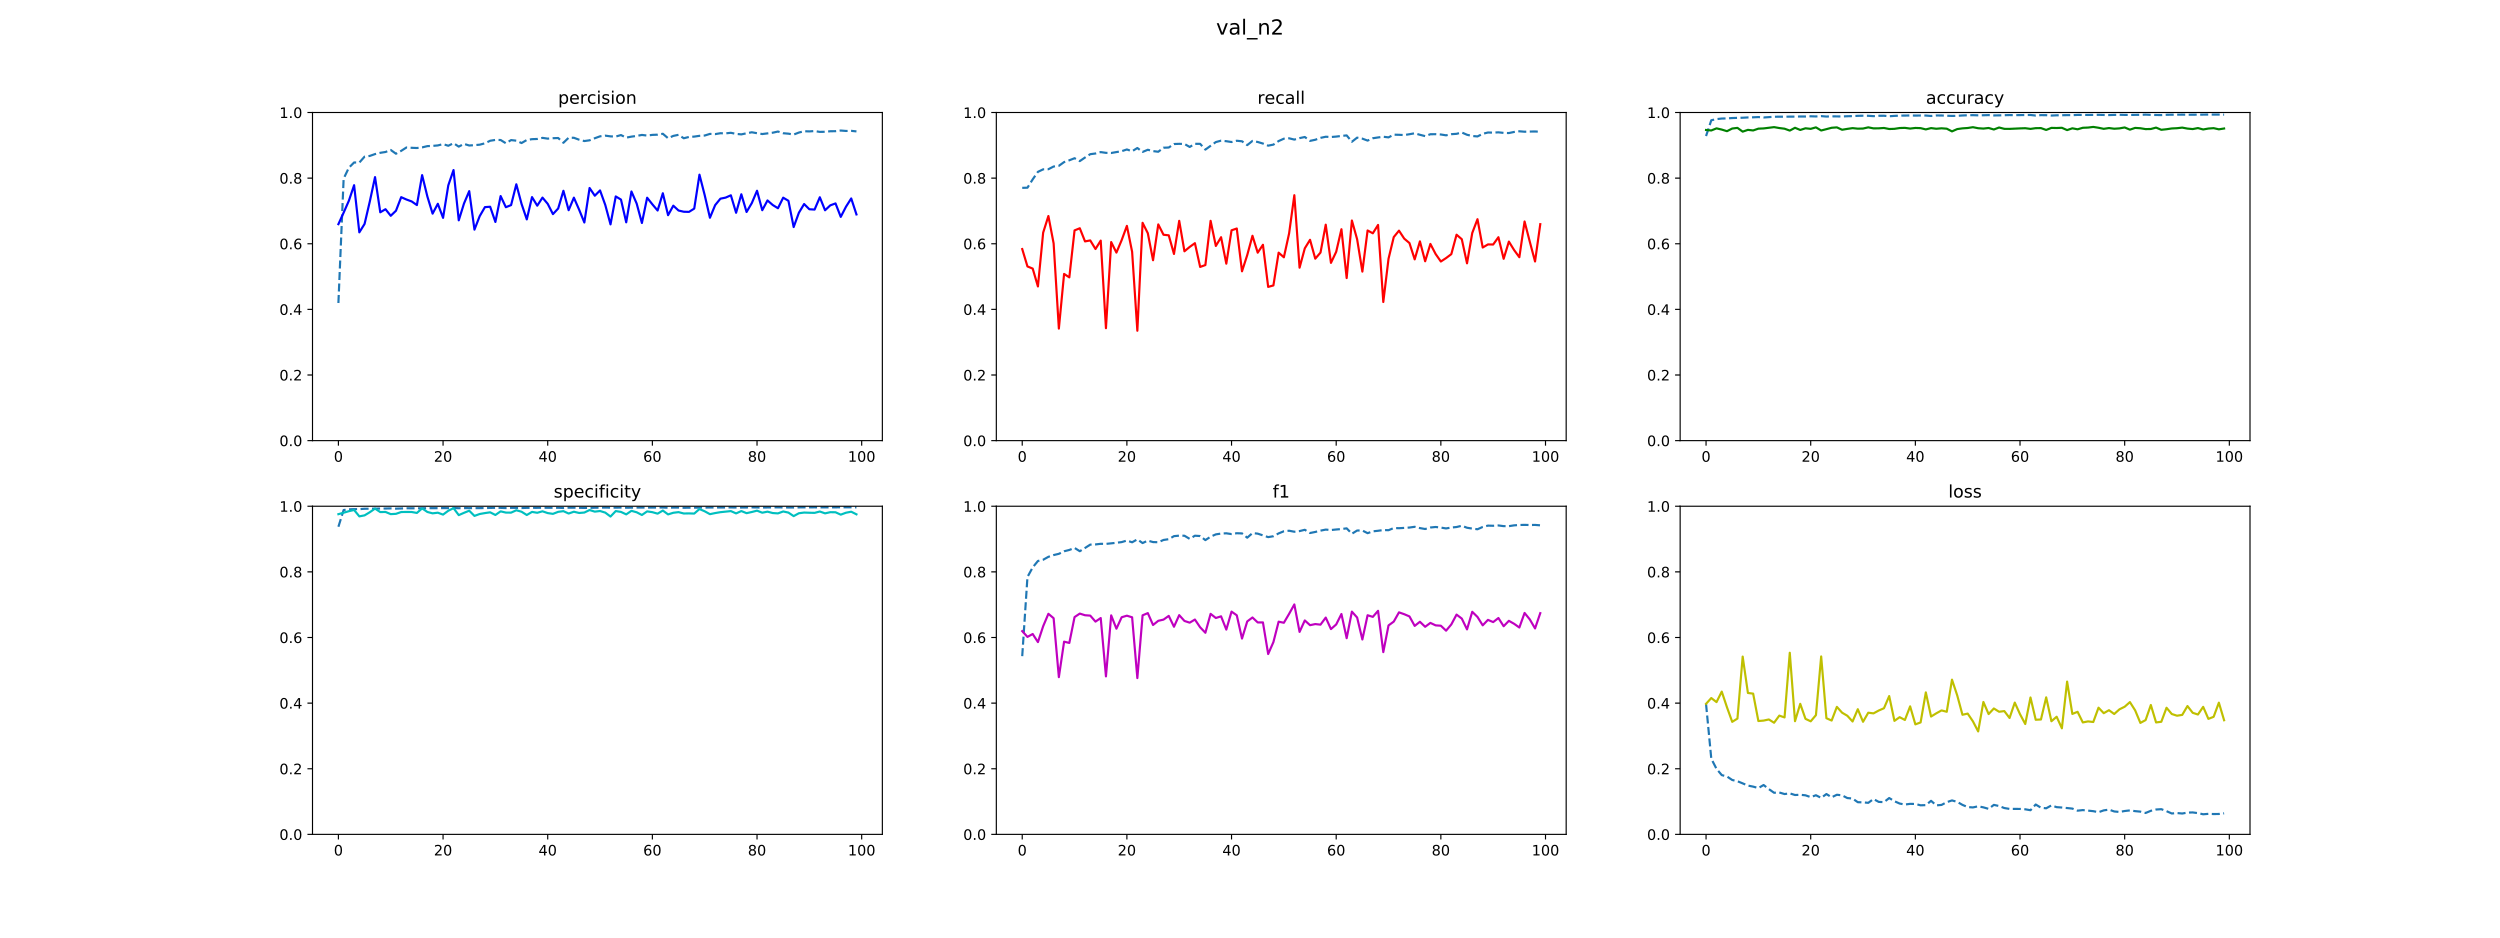 <?xml version="1.0" encoding="utf-8" standalone="no"?>
<!DOCTYPE svg PUBLIC "-//W3C//DTD SVG 1.1//EN"
  "http://www.w3.org/Graphics/SVG/1.1/DTD/svg11.dtd">
<!-- Created with matplotlib (https://matplotlib.org/) -->
<svg height="648pt" version="1.1" viewBox="0 0 1728 648" width="1728pt" xmlns="http://www.w3.org/2000/svg" xmlns:xlink="http://www.w3.org/1999/xlink">
 <defs>
  <style type="text/css">
*{stroke-linecap:butt;stroke-linejoin:round;}
  </style>
 </defs>
 <g id="figure_1">
  <g id="patch_1">
   <path d="M 0 648 
L 1728 648 
L 1728 0 
L 0 0 
z
" style="fill:#ffffff;"/>
  </g>
  <g id="axes_1">
   <g id="patch_2">
    <path d="M 216 304.56 
L 609.882 304.56 
L 609.882 77.76 
L 216 77.76 
z
" style="fill:#ffffff;"/>
   </g>
   <g id="matplotlib.axis_1">
    <g id="xtick_1">
     <g id="line2d_1">
      <defs>
       <path d="M 0 0 
L 0 3.5 
" id="m95b21f37ce" style="stroke:#000000;stroke-width:0.8;"/>
      </defs>
      <g>
       <use style="stroke:#000000;stroke-width:0.8;" x="233.904" xlink:href="#m95b21f37ce" y="304.56"/>
      </g>
     </g>
     <g id="text_1">
      <!-- 0 -->
      <defs>
       <path d="M 31.781 66.406 
Q 24.172 66.406 20.328 58.906 
Q 16.5 51.422 16.5 36.375 
Q 16.5 21.391 20.328 13.891 
Q 24.172 6.391 31.781 6.391 
Q 39.453 6.391 43.281 13.891 
Q 47.125 21.391 47.125 36.375 
Q 47.125 51.422 43.281 58.906 
Q 39.453 66.406 31.781 66.406 
z
M 31.781 74.219 
Q 44.047 74.219 50.516 64.516 
Q 56.984 54.828 56.984 36.375 
Q 56.984 17.969 50.516 8.266 
Q 44.047 -1.422 31.781 -1.422 
Q 19.531 -1.422 13.062 8.266 
Q 6.594 17.969 6.594 36.375 
Q 6.594 54.828 13.062 64.516 
Q 19.531 74.219 31.781 74.219 
z
" id="DejaVuSans-48"/>
      </defs>
      <g transform="translate(230.722 319.158)scale(0.1 -0.1)">
       <use xlink:href="#DejaVuSans-48"/>
      </g>
     </g>
    </g>
    <g id="xtick_2">
     <g id="line2d_2">
      <g>
       <use style="stroke:#000000;stroke-width:0.8;" x="306.242" xlink:href="#m95b21f37ce" y="304.56"/>
      </g>
     </g>
     <g id="text_2">
      <!-- 20 -->
      <defs>
       <path d="M 19.188 8.297 
L 53.609 8.297 
L 53.609 0 
L 7.328 0 
L 7.328 8.297 
Q 12.938 14.109 22.625 23.891 
Q 32.328 33.688 34.812 36.531 
Q 39.547 41.844 41.422 45.531 
Q 43.312 49.219 43.312 52.781 
Q 43.312 58.594 39.234 62.25 
Q 35.156 65.922 28.609 65.922 
Q 23.969 65.922 18.812 64.312 
Q 13.672 62.703 7.812 59.422 
L 7.812 69.391 
Q 13.766 71.781 18.938 73 
Q 24.125 74.219 28.422 74.219 
Q 39.75 74.219 46.484 68.547 
Q 53.219 62.891 53.219 53.422 
Q 53.219 48.922 51.531 44.891 
Q 49.859 40.875 45.406 35.406 
Q 44.188 33.984 37.641 27.219 
Q 31.109 20.453 19.188 8.297 
z
" id="DejaVuSans-50"/>
      </defs>
      <g transform="translate(299.88 319.158)scale(0.1 -0.1)">
       <use xlink:href="#DejaVuSans-50"/>
       <use x="63.623" xlink:href="#DejaVuSans-48"/>
      </g>
     </g>
    </g>
    <g id="xtick_3">
     <g id="line2d_3">
      <g>
       <use style="stroke:#000000;stroke-width:0.8;" x="378.58" xlink:href="#m95b21f37ce" y="304.56"/>
      </g>
     </g>
     <g id="text_3">
      <!-- 40 -->
      <defs>
       <path d="M 37.797 64.312 
L 12.891 25.391 
L 37.797 25.391 
z
M 35.203 72.906 
L 47.609 72.906 
L 47.609 25.391 
L 58.016 25.391 
L 58.016 17.188 
L 47.609 17.188 
L 47.609 0 
L 37.797 0 
L 37.797 17.188 
L 4.891 17.188 
L 4.891 26.703 
z
" id="DejaVuSans-52"/>
      </defs>
      <g transform="translate(372.218 319.158)scale(0.1 -0.1)">
       <use xlink:href="#DejaVuSans-52"/>
       <use x="63.623" xlink:href="#DejaVuSans-48"/>
      </g>
     </g>
    </g>
    <g id="xtick_4">
     <g id="line2d_4">
      <g>
       <use style="stroke:#000000;stroke-width:0.8;" x="450.919" xlink:href="#m95b21f37ce" y="304.56"/>
      </g>
     </g>
     <g id="text_4">
      <!-- 60 -->
      <defs>
       <path d="M 33.016 40.375 
Q 26.375 40.375 22.484 35.828 
Q 18.609 31.297 18.609 23.391 
Q 18.609 15.531 22.484 10.953 
Q 26.375 6.391 33.016 6.391 
Q 39.656 6.391 43.531 10.953 
Q 47.406 15.531 47.406 23.391 
Q 47.406 31.297 43.531 35.828 
Q 39.656 40.375 33.016 40.375 
z
M 52.594 71.297 
L 52.594 62.312 
Q 48.875 64.062 45.094 64.984 
Q 41.312 65.922 37.594 65.922 
Q 27.828 65.922 22.672 59.328 
Q 17.531 52.734 16.797 39.406 
Q 19.672 43.656 24.016 45.922 
Q 28.375 48.188 33.594 48.188 
Q 44.578 48.188 50.953 41.516 
Q 57.328 34.859 57.328 23.391 
Q 57.328 12.156 50.688 5.359 
Q 44.047 -1.422 33.016 -1.422 
Q 20.359 -1.422 13.672 8.266 
Q 6.984 17.969 6.984 36.375 
Q 6.984 53.656 15.188 63.938 
Q 23.391 74.219 37.203 74.219 
Q 40.922 74.219 44.703 73.484 
Q 48.484 72.75 52.594 71.297 
z
" id="DejaVuSans-54"/>
      </defs>
      <g transform="translate(444.556 319.158)scale(0.1 -0.1)">
       <use xlink:href="#DejaVuSans-54"/>
       <use x="63.623" xlink:href="#DejaVuSans-48"/>
      </g>
     </g>
    </g>
    <g id="xtick_5">
     <g id="line2d_5">
      <g>
       <use style="stroke:#000000;stroke-width:0.8;" x="523.257" xlink:href="#m95b21f37ce" y="304.56"/>
      </g>
     </g>
     <g id="text_5">
      <!-- 80 -->
      <defs>
       <path d="M 31.781 34.625 
Q 24.75 34.625 20.719 30.859 
Q 16.703 27.094 16.703 20.516 
Q 16.703 13.922 20.719 10.156 
Q 24.75 6.391 31.781 6.391 
Q 38.812 6.391 42.859 10.172 
Q 46.922 13.969 46.922 20.516 
Q 46.922 27.094 42.891 30.859 
Q 38.875 34.625 31.781 34.625 
z
M 21.922 38.812 
Q 15.578 40.375 12.031 44.719 
Q 8.5 49.078 8.5 55.328 
Q 8.5 64.062 14.719 69.141 
Q 20.953 74.219 31.781 74.219 
Q 42.672 74.219 48.875 69.141 
Q 55.078 64.062 55.078 55.328 
Q 55.078 49.078 51.531 44.719 
Q 48 40.375 41.703 38.812 
Q 48.828 37.156 52.797 32.312 
Q 56.781 27.484 56.781 20.516 
Q 56.781 9.906 50.312 4.234 
Q 43.844 -1.422 31.781 -1.422 
Q 19.734 -1.422 13.25 4.234 
Q 6.781 9.906 6.781 20.516 
Q 6.781 27.484 10.781 32.312 
Q 14.797 37.156 21.922 38.812 
z
M 18.312 54.391 
Q 18.312 48.734 21.844 45.562 
Q 25.391 42.391 31.781 42.391 
Q 38.141 42.391 41.719 45.562 
Q 45.312 48.734 45.312 54.391 
Q 45.312 60.062 41.719 63.234 
Q 38.141 66.406 31.781 66.406 
Q 25.391 66.406 21.844 63.234 
Q 18.312 60.062 18.312 54.391 
z
" id="DejaVuSans-56"/>
      </defs>
      <g transform="translate(516.895 319.158)scale(0.1 -0.1)">
       <use xlink:href="#DejaVuSans-56"/>
       <use x="63.623" xlink:href="#DejaVuSans-48"/>
      </g>
     </g>
    </g>
    <g id="xtick_6">
     <g id="line2d_6">
      <g>
       <use style="stroke:#000000;stroke-width:0.8;" x="595.596" xlink:href="#m95b21f37ce" y="304.56"/>
      </g>
     </g>
     <g id="text_6">
      <!-- 100 -->
      <defs>
       <path d="M 12.406 8.297 
L 28.516 8.297 
L 28.516 63.922 
L 10.984 60.406 
L 10.984 69.391 
L 28.422 72.906 
L 38.281 72.906 
L 38.281 8.297 
L 54.391 8.297 
L 54.391 0 
L 12.406 0 
z
" id="DejaVuSans-49"/>
      </defs>
      <g transform="translate(586.052 319.158)scale(0.1 -0.1)">
       <use xlink:href="#DejaVuSans-49"/>
       <use x="63.623" xlink:href="#DejaVuSans-48"/>
       <use x="127.246" xlink:href="#DejaVuSans-48"/>
      </g>
     </g>
    </g>
   </g>
   <g id="matplotlib.axis_2">
    <g id="ytick_1">
     <g id="line2d_7">
      <defs>
       <path d="M 0 0 
L -3.5 0 
" id="m31d1c01d80" style="stroke:#000000;stroke-width:0.8;"/>
      </defs>
      <g>
       <use style="stroke:#000000;stroke-width:0.8;" x="216" xlink:href="#m31d1c01d80" y="304.56"/>
      </g>
     </g>
     <g id="text_7">
      <!-- 0.0 -->
      <defs>
       <path d="M 10.688 12.406 
L 21 12.406 
L 21 0 
L 10.688 0 
z
" id="DejaVuSans-46"/>
      </defs>
      <g transform="translate(193.097 308.359)scale(0.1 -0.1)">
       <use xlink:href="#DejaVuSans-48"/>
       <use x="63.623" xlink:href="#DejaVuSans-46"/>
       <use x="95.41" xlink:href="#DejaVuSans-48"/>
      </g>
     </g>
    </g>
    <g id="ytick_2">
     <g id="line2d_8">
      <g>
       <use style="stroke:#000000;stroke-width:0.8;" x="216" xlink:href="#m31d1c01d80" y="259.2"/>
      </g>
     </g>
     <g id="text_8">
      <!-- 0.2 -->
      <g transform="translate(193.097 262.999)scale(0.1 -0.1)">
       <use xlink:href="#DejaVuSans-48"/>
       <use x="63.623" xlink:href="#DejaVuSans-46"/>
       <use x="95.41" xlink:href="#DejaVuSans-50"/>
      </g>
     </g>
    </g>
    <g id="ytick_3">
     <g id="line2d_9">
      <g>
       <use style="stroke:#000000;stroke-width:0.8;" x="216" xlink:href="#m31d1c01d80" y="213.84"/>
      </g>
     </g>
     <g id="text_9">
      <!-- 0.4 -->
      <g transform="translate(193.097 217.639)scale(0.1 -0.1)">
       <use xlink:href="#DejaVuSans-48"/>
       <use x="63.623" xlink:href="#DejaVuSans-46"/>
       <use x="95.41" xlink:href="#DejaVuSans-52"/>
      </g>
     </g>
    </g>
    <g id="ytick_4">
     <g id="line2d_10">
      <g>
       <use style="stroke:#000000;stroke-width:0.8;" x="216" xlink:href="#m31d1c01d80" y="168.48"/>
      </g>
     </g>
     <g id="text_10">
      <!-- 0.6 -->
      <g transform="translate(193.097 172.279)scale(0.1 -0.1)">
       <use xlink:href="#DejaVuSans-48"/>
       <use x="63.623" xlink:href="#DejaVuSans-46"/>
       <use x="95.41" xlink:href="#DejaVuSans-54"/>
      </g>
     </g>
    </g>
    <g id="ytick_5">
     <g id="line2d_11">
      <g>
       <use style="stroke:#000000;stroke-width:0.8;" x="216" xlink:href="#m31d1c01d80" y="123.12"/>
      </g>
     </g>
     <g id="text_11">
      <!-- 0.8 -->
      <g transform="translate(193.097 126.919)scale(0.1 -0.1)">
       <use xlink:href="#DejaVuSans-48"/>
       <use x="63.623" xlink:href="#DejaVuSans-46"/>
       <use x="95.41" xlink:href="#DejaVuSans-56"/>
      </g>
     </g>
    </g>
    <g id="ytick_6">
     <g id="line2d_12">
      <g>
       <use style="stroke:#000000;stroke-width:0.8;" x="216" xlink:href="#m31d1c01d80" y="77.76"/>
      </g>
     </g>
     <g id="text_12">
      <!-- 1.0 -->
      <g transform="translate(193.097 81.559)scale(0.1 -0.1)">
       <use xlink:href="#DejaVuSans-49"/>
       <use x="63.623" xlink:href="#DejaVuSans-46"/>
       <use x="95.41" xlink:href="#DejaVuSans-48"/>
      </g>
     </g>
    </g>
   </g>
   <g id="line2d_13">
    <path clip-path="url(#p16c80b642c)" d="M 233.904 209.434 
L 237.521 123.45 
L 241.138 115.918 
L 244.754 112.298 
L 248.371 112.365 
L 251.988 108.284 
L 255.605 107.77 
L 259.222 106.499 
L 262.839 105.627 
L 266.456 105.061 
L 270.073 103.656 
L 273.69 106.251 
L 277.307 104.269 
L 280.924 101.941 
L 284.541 102.163 
L 288.158 102.306 
L 291.774 101.883 
L 295.391 101.001 
L 299.008 100.837 
L 302.625 100.523 
L 306.242 99.608 
L 309.859 100.751 
L 313.476 98.975 
L 317.093 101.35 
L 320.71 99.458 
L 324.327 100.575 
L 327.944 100.317 
L 331.561 100.01 
L 335.177 99.055 
L 338.794 97.283 
L 342.411 96.716 
L 346.028 96.768 
L 349.645 99.015 
L 353.262 96.826 
L 356.879 97.245 
L 360.496 98.865 
L 364.113 96.763 
L 367.73 96.194 
L 371.347 96.055 
L 374.964 95.296 
L 378.58 95.824 
L 382.197 95.531 
L 385.814 95.399 
L 389.431 98.68 
L 393.048 95.202 
L 396.665 95.24 
L 400.282 96.569 
L 403.899 97.488 
L 407.516 96.982 
L 411.133 95.544 
L 414.75 94.222 
L 418.367 93.756 
L 421.983 94.256 
L 425.6 94.384 
L 429.217 93.362 
L 432.834 95.136 
L 436.451 94.436 
L 440.068 93.948 
L 443.685 93.269 
L 447.302 93.701 
L 450.919 93.233 
L 454.536 93.087 
L 458.153 92.465 
L 461.77 95.541 
L 465.386 93.938 
L 469.003 93.178 
L 472.62 95.559 
L 476.237 94.662 
L 479.854 94.42 
L 483.471 93.887 
L 487.088 93.677 
L 490.705 92.55 
L 494.322 92.699 
L 497.939 92.091 
L 501.556 92.179 
L 505.173 91.798 
L 508.789 92.548 
L 512.406 92.886 
L 516.023 92.119 
L 519.64 91.431 
L 523.257 92.073 
L 526.874 92.646 
L 530.491 92.195 
L 534.108 91.728 
L 537.725 90.918 
L 541.342 92.09 
L 544.959 92.394 
L 548.576 93.017 
L 552.193 91.619 
L 555.809 90.711 
L 559.426 90.829 
L 563.043 90.583 
L 566.66 91.161 
L 570.277 91.078 
L 573.894 90.724 
L 577.511 90.668 
L 581.128 90.226 
L 584.745 90.514 
L 588.362 90.443 
L 591.979 90.822 
" style="fill:none;stroke:#1f77b4;stroke-dasharray:5.55,2.4;stroke-dashoffset:0;stroke-width:1.5;"/>
   </g>
   <g id="line2d_14">
    <path clip-path="url(#p16c80b642c)" d="M 233.904 154.934 
L 237.521 146.994 
L 241.138 138.752 
L 244.754 128.015 
L 248.371 160.584 
L 251.988 154.789 
L 255.605 139.275 
L 259.222 122.423 
L 262.839 146.732 
L 266.456 144.608 
L 270.073 149.147 
L 273.69 145.665 
L 277.307 136.281 
L 280.924 137.9 
L 284.541 139.231 
L 288.158 141.741 
L 291.774 121.057 
L 295.391 135.8 
L 299.008 147.661 
L 302.625 140.862 
L 306.242 150.572 
L 309.859 128.125 
L 313.476 117.544 
L 317.093 152.276 
L 320.71 140.673 
L 324.327 132.118 
L 327.944 158.716 
L 331.561 149.409 
L 335.177 143.17 
L 338.794 142.896 
L 342.411 153.412 
L 346.028 135.525 
L 349.645 143.214 
L 353.262 141.757 
L 356.879 127.384 
L 360.496 140.942 
L 364.113 151.635 
L 367.73 136.242 
L 371.347 142.164 
L 374.964 136.589 
L 378.58 140.896 
L 382.197 147.986 
L 385.814 144.112 
L 389.431 131.876 
L 393.048 145.283 
L 396.665 136.626 
L 400.282 144.911 
L 403.899 153.782 
L 407.516 129.947 
L 411.133 135.272 
L 414.75 131.621 
L 418.367 141.679 
L 421.983 155.083 
L 425.6 135.778 
L 429.217 137.944 
L 432.834 153.661 
L 436.451 132.367 
L 440.068 140.711 
L 443.685 154.12 
L 447.302 136.667 
L 450.919 141.231 
L 454.536 145.506 
L 458.153 133.582 
L 461.77 148.727 
L 465.386 142.173 
L 469.003 145.507 
L 472.62 146.354 
L 476.237 146.451 
L 479.854 144.186 
L 483.471 120.74 
L 487.088 134.891 
L 490.705 150.496 
L 494.322 141.772 
L 497.939 137.331 
L 501.556 136.584 
L 505.173 134.994 
L 508.789 147.059 
L 512.406 134.289 
L 516.023 146.515 
L 519.64 140.395 
L 523.257 131.85 
L 526.874 145.293 
L 530.491 138.549 
L 534.108 141.691 
L 537.725 143.931 
L 541.342 136.634 
L 544.959 138.794 
L 548.576 156.932 
L 552.193 147.046 
L 555.809 141.034 
L 559.426 144.636 
L 563.043 144.855 
L 566.66 136.351 
L 570.277 145.335 
L 573.894 141.937 
L 577.511 140.604 
L 581.128 149.904 
L 584.745 142.885 
L 588.362 137.171 
L 591.979 148.208 
" style="fill:none;stroke:#0000ff;stroke-linecap:square;stroke-width:1.5;"/>
   </g>
   <g id="patch_3">
    <path d="M 216 304.56 
L 216 77.76 
" style="fill:none;stroke:#000000;stroke-linecap:square;stroke-linejoin:miter;stroke-width:0.8;"/>
   </g>
   <g id="patch_4">
    <path d="M 609.882 304.56 
L 609.882 77.76 
" style="fill:none;stroke:#000000;stroke-linecap:square;stroke-linejoin:miter;stroke-width:0.8;"/>
   </g>
   <g id="patch_5">
    <path d="M 216 304.56 
L 609.882 304.56 
" style="fill:none;stroke:#000000;stroke-linecap:square;stroke-linejoin:miter;stroke-width:0.8;"/>
   </g>
   <g id="patch_6">
    <path d="M 216 77.76 
L 609.882 77.76 
" style="fill:none;stroke:#000000;stroke-linecap:square;stroke-linejoin:miter;stroke-width:0.8;"/>
   </g>
   <g id="text_13">
    <!-- percision -->
    <defs>
     <path d="M 18.109 8.203 
L 18.109 -20.797 
L 9.078 -20.797 
L 9.078 54.688 
L 18.109 54.688 
L 18.109 46.391 
Q 20.953 51.266 25.266 53.625 
Q 29.594 56 35.594 56 
Q 45.562 56 51.781 48.094 
Q 58.016 40.188 58.016 27.297 
Q 58.016 14.406 51.781 6.484 
Q 45.562 -1.422 35.594 -1.422 
Q 29.594 -1.422 25.266 0.953 
Q 20.953 3.328 18.109 8.203 
z
M 48.688 27.297 
Q 48.688 37.203 44.609 42.844 
Q 40.531 48.484 33.406 48.484 
Q 26.266 48.484 22.188 42.844 
Q 18.109 37.203 18.109 27.297 
Q 18.109 17.391 22.188 11.75 
Q 26.266 6.109 33.406 6.109 
Q 40.531 6.109 44.609 11.75 
Q 48.688 17.391 48.688 27.297 
z
" id="DejaVuSans-112"/>
     <path d="M 56.203 29.594 
L 56.203 25.203 
L 14.891 25.203 
Q 15.484 15.922 20.484 11.062 
Q 25.484 6.203 34.422 6.203 
Q 39.594 6.203 44.453 7.469 
Q 49.312 8.734 54.109 11.281 
L 54.109 2.781 
Q 49.266 0.734 44.188 -0.344 
Q 39.109 -1.422 33.891 -1.422 
Q 20.797 -1.422 13.156 6.188 
Q 5.516 13.812 5.516 26.812 
Q 5.516 40.234 12.766 48.109 
Q 20.016 56 32.328 56 
Q 43.359 56 49.781 48.891 
Q 56.203 41.797 56.203 29.594 
z
M 47.219 32.234 
Q 47.125 39.594 43.094 43.984 
Q 39.062 48.391 32.422 48.391 
Q 24.906 48.391 20.391 44.141 
Q 15.875 39.891 15.188 32.172 
z
" id="DejaVuSans-101"/>
     <path d="M 41.109 46.297 
Q 39.594 47.172 37.812 47.578 
Q 36.031 48 33.891 48 
Q 26.266 48 22.188 43.047 
Q 18.109 38.094 18.109 28.812 
L 18.109 0 
L 9.078 0 
L 9.078 54.688 
L 18.109 54.688 
L 18.109 46.188 
Q 20.953 51.172 25.484 53.578 
Q 30.031 56 36.531 56 
Q 37.453 56 38.578 55.875 
Q 39.703 55.766 41.062 55.516 
z
" id="DejaVuSans-114"/>
     <path d="M 48.781 52.594 
L 48.781 44.188 
Q 44.969 46.297 41.141 47.344 
Q 37.312 48.391 33.406 48.391 
Q 24.656 48.391 19.812 42.844 
Q 14.984 37.312 14.984 27.297 
Q 14.984 17.281 19.812 11.734 
Q 24.656 6.203 33.406 6.203 
Q 37.312 6.203 41.141 7.25 
Q 44.969 8.297 48.781 10.406 
L 48.781 2.094 
Q 45.016 0.344 40.984 -0.531 
Q 36.969 -1.422 32.422 -1.422 
Q 20.062 -1.422 12.781 6.344 
Q 5.516 14.109 5.516 27.297 
Q 5.516 40.672 12.859 48.328 
Q 20.219 56 33.016 56 
Q 37.156 56 41.109 55.141 
Q 45.062 54.297 48.781 52.594 
z
" id="DejaVuSans-99"/>
     <path d="M 9.422 54.688 
L 18.406 54.688 
L 18.406 0 
L 9.422 0 
z
M 9.422 75.984 
L 18.406 75.984 
L 18.406 64.594 
L 9.422 64.594 
z
" id="DejaVuSans-105"/>
     <path d="M 44.281 53.078 
L 44.281 44.578 
Q 40.484 46.531 36.375 47.5 
Q 32.281 48.484 27.875 48.484 
Q 21.188 48.484 17.844 46.438 
Q 14.5 44.391 14.5 40.281 
Q 14.5 37.156 16.891 35.375 
Q 19.281 33.594 26.516 31.984 
L 29.594 31.297 
Q 39.156 29.25 43.188 25.516 
Q 47.219 21.781 47.219 15.094 
Q 47.219 7.469 41.188 3.016 
Q 35.156 -1.422 24.609 -1.422 
Q 20.219 -1.422 15.453 -0.562 
Q 10.688 0.297 5.422 2 
L 5.422 11.281 
Q 10.406 8.688 15.234 7.391 
Q 20.062 6.109 24.812 6.109 
Q 31.156 6.109 34.562 8.281 
Q 37.984 10.453 37.984 14.406 
Q 37.984 18.062 35.516 20.016 
Q 33.062 21.969 24.703 23.781 
L 21.578 24.516 
Q 13.234 26.266 9.516 29.906 
Q 5.812 33.547 5.812 39.891 
Q 5.812 47.609 11.281 51.797 
Q 16.75 56 26.812 56 
Q 31.781 56 36.172 55.266 
Q 40.578 54.547 44.281 53.078 
z
" id="DejaVuSans-115"/>
     <path d="M 30.609 48.391 
Q 23.391 48.391 19.188 42.75 
Q 14.984 37.109 14.984 27.297 
Q 14.984 17.484 19.156 11.844 
Q 23.344 6.203 30.609 6.203 
Q 37.797 6.203 41.984 11.859 
Q 46.188 17.531 46.188 27.297 
Q 46.188 37.016 41.984 42.703 
Q 37.797 48.391 30.609 48.391 
z
M 30.609 56 
Q 42.328 56 49.016 48.375 
Q 55.719 40.766 55.719 27.297 
Q 55.719 13.875 49.016 6.219 
Q 42.328 -1.422 30.609 -1.422 
Q 18.844 -1.422 12.172 6.219 
Q 5.516 13.875 5.516 27.297 
Q 5.516 40.766 12.172 48.375 
Q 18.844 56 30.609 56 
z
" id="DejaVuSans-111"/>
     <path d="M 54.891 33.016 
L 54.891 0 
L 45.906 0 
L 45.906 32.719 
Q 45.906 40.484 42.875 44.328 
Q 39.844 48.188 33.797 48.188 
Q 26.516 48.188 22.312 43.547 
Q 18.109 38.922 18.109 30.906 
L 18.109 0 
L 9.078 0 
L 9.078 54.688 
L 18.109 54.688 
L 18.109 46.188 
Q 21.344 51.125 25.703 53.562 
Q 30.078 56 35.797 56 
Q 45.219 56 50.047 50.172 
Q 54.891 44.344 54.891 33.016 
z
" id="DejaVuSans-110"/>
    </defs>
    <g transform="translate(385.743 71.76)scale(0.12 -0.12)">
     <use xlink:href="#DejaVuSans-112"/>
     <use x="63.477" xlink:href="#DejaVuSans-101"/>
     <use x="125" xlink:href="#DejaVuSans-114"/>
     <use x="166.082" xlink:href="#DejaVuSans-99"/>
     <use x="221.062" xlink:href="#DejaVuSans-105"/>
     <use x="248.846" xlink:href="#DejaVuSans-115"/>
     <use x="300.945" xlink:href="#DejaVuSans-105"/>
     <use x="328.729" xlink:href="#DejaVuSans-111"/>
     <use x="389.91" xlink:href="#DejaVuSans-110"/>
    </g>
   </g>
  </g>
  <g id="axes_2">
   <g id="patch_7">
    <path d="M 688.659 304.56 
L 1082.541 304.56 
L 1082.541 77.76 
L 688.659 77.76 
z
" style="fill:#ffffff;"/>
   </g>
   <g id="matplotlib.axis_3">
    <g id="xtick_7">
     <g id="line2d_15">
      <g>
       <use style="stroke:#000000;stroke-width:0.8;" x="706.563" xlink:href="#m95b21f37ce" y="304.56"/>
      </g>
     </g>
     <g id="text_14">
      <!-- 0 -->
      <g transform="translate(703.381 319.158)scale(0.1 -0.1)">
       <use xlink:href="#DejaVuSans-48"/>
      </g>
     </g>
    </g>
    <g id="xtick_8">
     <g id="line2d_16">
      <g>
       <use style="stroke:#000000;stroke-width:0.8;" x="778.901" xlink:href="#m95b21f37ce" y="304.56"/>
      </g>
     </g>
     <g id="text_15">
      <!-- 20 -->
      <g transform="translate(772.538 319.158)scale(0.1 -0.1)">
       <use xlink:href="#DejaVuSans-50"/>
       <use x="63.623" xlink:href="#DejaVuSans-48"/>
      </g>
     </g>
    </g>
    <g id="xtick_9">
     <g id="line2d_17">
      <g>
       <use style="stroke:#000000;stroke-width:0.8;" x="851.239" xlink:href="#m95b21f37ce" y="304.56"/>
      </g>
     </g>
     <g id="text_16">
      <!-- 40 -->
      <g transform="translate(844.877 319.158)scale(0.1 -0.1)">
       <use xlink:href="#DejaVuSans-52"/>
       <use x="63.623" xlink:href="#DejaVuSans-48"/>
      </g>
     </g>
    </g>
    <g id="xtick_10">
     <g id="line2d_18">
      <g>
       <use style="stroke:#000000;stroke-width:0.8;" x="923.578" xlink:href="#m95b21f37ce" y="304.56"/>
      </g>
     </g>
     <g id="text_17">
      <!-- 60 -->
      <g transform="translate(917.215 319.158)scale(0.1 -0.1)">
       <use xlink:href="#DejaVuSans-54"/>
       <use x="63.623" xlink:href="#DejaVuSans-48"/>
      </g>
     </g>
    </g>
    <g id="xtick_11">
     <g id="line2d_19">
      <g>
       <use style="stroke:#000000;stroke-width:0.8;" x="995.916" xlink:href="#m95b21f37ce" y="304.56"/>
      </g>
     </g>
     <g id="text_18">
      <!-- 80 -->
      <g transform="translate(989.553 319.158)scale(0.1 -0.1)">
       <use xlink:href="#DejaVuSans-56"/>
       <use x="63.623" xlink:href="#DejaVuSans-48"/>
      </g>
     </g>
    </g>
    <g id="xtick_12">
     <g id="line2d_20">
      <g>
       <use style="stroke:#000000;stroke-width:0.8;" x="1068.254" xlink:href="#m95b21f37ce" y="304.56"/>
      </g>
     </g>
     <g id="text_19">
      <!-- 100 -->
      <g transform="translate(1058.711 319.158)scale(0.1 -0.1)">
       <use xlink:href="#DejaVuSans-49"/>
       <use x="63.623" xlink:href="#DejaVuSans-48"/>
       <use x="127.246" xlink:href="#DejaVuSans-48"/>
      </g>
     </g>
    </g>
   </g>
   <g id="matplotlib.axis_4">
    <g id="ytick_7">
     <g id="line2d_21">
      <g>
       <use style="stroke:#000000;stroke-width:0.8;" x="688.659" xlink:href="#m31d1c01d80" y="304.56"/>
      </g>
     </g>
     <g id="text_20">
      <!-- 0.0 -->
      <g transform="translate(665.756 308.359)scale(0.1 -0.1)">
       <use xlink:href="#DejaVuSans-48"/>
       <use x="63.623" xlink:href="#DejaVuSans-46"/>
       <use x="95.41" xlink:href="#DejaVuSans-48"/>
      </g>
     </g>
    </g>
    <g id="ytick_8">
     <g id="line2d_22">
      <g>
       <use style="stroke:#000000;stroke-width:0.8;" x="688.659" xlink:href="#m31d1c01d80" y="259.2"/>
      </g>
     </g>
     <g id="text_21">
      <!-- 0.2 -->
      <g transform="translate(665.756 262.999)scale(0.1 -0.1)">
       <use xlink:href="#DejaVuSans-48"/>
       <use x="63.623" xlink:href="#DejaVuSans-46"/>
       <use x="95.41" xlink:href="#DejaVuSans-50"/>
      </g>
     </g>
    </g>
    <g id="ytick_9">
     <g id="line2d_23">
      <g>
       <use style="stroke:#000000;stroke-width:0.8;" x="688.659" xlink:href="#m31d1c01d80" y="213.84"/>
      </g>
     </g>
     <g id="text_22">
      <!-- 0.4 -->
      <g transform="translate(665.756 217.639)scale(0.1 -0.1)">
       <use xlink:href="#DejaVuSans-48"/>
       <use x="63.623" xlink:href="#DejaVuSans-46"/>
       <use x="95.41" xlink:href="#DejaVuSans-52"/>
      </g>
     </g>
    </g>
    <g id="ytick_10">
     <g id="line2d_24">
      <g>
       <use style="stroke:#000000;stroke-width:0.8;" x="688.659" xlink:href="#m31d1c01d80" y="168.48"/>
      </g>
     </g>
     <g id="text_23">
      <!-- 0.6 -->
      <g transform="translate(665.756 172.279)scale(0.1 -0.1)">
       <use xlink:href="#DejaVuSans-48"/>
       <use x="63.623" xlink:href="#DejaVuSans-46"/>
       <use x="95.41" xlink:href="#DejaVuSans-54"/>
      </g>
     </g>
    </g>
    <g id="ytick_11">
     <g id="line2d_25">
      <g>
       <use style="stroke:#000000;stroke-width:0.8;" x="688.659" xlink:href="#m31d1c01d80" y="123.12"/>
      </g>
     </g>
     <g id="text_24">
      <!-- 0.8 -->
      <g transform="translate(665.756 126.919)scale(0.1 -0.1)">
       <use xlink:href="#DejaVuSans-48"/>
       <use x="63.623" xlink:href="#DejaVuSans-46"/>
       <use x="95.41" xlink:href="#DejaVuSans-56"/>
      </g>
     </g>
    </g>
    <g id="ytick_12">
     <g id="line2d_26">
      <g>
       <use style="stroke:#000000;stroke-width:0.8;" x="688.659" xlink:href="#m31d1c01d80" y="77.76"/>
      </g>
     </g>
     <g id="text_25">
      <!-- 1.0 -->
      <g transform="translate(665.756 81.559)scale(0.1 -0.1)">
       <use xlink:href="#DejaVuSans-49"/>
       <use x="63.623" xlink:href="#DejaVuSans-46"/>
       <use x="95.41" xlink:href="#DejaVuSans-48"/>
      </g>
     </g>
    </g>
   </g>
   <g id="line2d_27">
    <path clip-path="url(#p90948c5557)" d="M 706.563 129.846 
L 710.179 129.733 
L 713.796 123.977 
L 717.413 118.776 
L 721.03 117.049 
L 724.647 116.955 
L 728.264 115.093 
L 731.881 114.619 
L 735.498 112.04 
L 739.115 110.789 
L 742.732 109.37 
L 746.349 111.357 
L 749.966 108.88 
L 753.582 106.573 
L 757.199 106.104 
L 760.816 105.124 
L 764.433 105.648 
L 768.05 105.75 
L 771.667 105.108 
L 775.284 104.513 
L 778.901 103.31 
L 782.518 104.548 
L 786.135 102.3 
L 789.752 105.021 
L 793.369 103.517 
L 796.986 104.447 
L 800.602 104.887 
L 804.219 102.111 
L 807.836 101.965 
L 811.453 99.55 
L 815.07 99.423 
L 818.687 99.493 
L 822.304 101.57 
L 825.921 99.408 
L 829.538 99.433 
L 833.155 103.408 
L 836.772 100.782 
L 840.389 98.191 
L 844.005 97.227 
L 847.622 97.605 
L 851.239 98.16 
L 854.856 97.286 
L 858.473 97.66 
L 862.09 100.287 
L 865.707 97.412 
L 869.324 98.139 
L 872.941 99.218 
L 876.558 100.678 
L 880.175 99.957 
L 883.792 97.495 
L 887.408 95.868 
L 891.025 95.599 
L 894.642 96.479 
L 898.259 95.471 
L 901.876 94.696 
L 905.493 97.373 
L 909.11 96.607 
L 912.727 95.302 
L 916.344 94.516 
L 919.961 94.704 
L 923.578 94.408 
L 927.195 93.957 
L 930.811 93.592 
L 934.428 97.982 
L 938.045 95.134 
L 941.662 95.834 
L 945.279 97.177 
L 948.896 95.552 
L 952.513 95.002 
L 956.13 94.525 
L 959.747 94.956 
L 963.364 93.082 
L 966.981 93.177 
L 970.598 93.356 
L 974.214 92.775 
L 977.831 92.124 
L 981.448 93.167 
L 985.065 94.089 
L 988.682 92.792 
L 992.299 92.744 
L 995.916 92.96 
L 999.533 93.53 
L 1003.15 92.752 
L 1006.767 92.503 
L 1010.384 91.571 
L 1014.001 93.149 
L 1017.618 94.006 
L 1021.234 94.304 
L 1024.851 92.506 
L 1028.468 91.588 
L 1032.085 91.675 
L 1035.702 91.471 
L 1039.319 91.857 
L 1042.936 91.966 
L 1046.553 91.204 
L 1050.17 90.749 
L 1053.787 91.046 
L 1057.404 90.933 
L 1061.021 90.88 
L 1064.637 91.07 
" style="fill:none;stroke:#1f77b4;stroke-dasharray:5.55,2.4;stroke-dashoffset:0;stroke-width:1.5;"/>
   </g>
   <g id="line2d_28">
    <path clip-path="url(#p90948c5557)" d="M 706.563 172.155 
L 710.179 184.165 
L 713.796 185.645 
L 717.413 197.992 
L 721.03 160.799 
L 724.647 149.322 
L 728.264 168.234 
L 731.881 227.12 
L 735.498 189.339 
L 739.115 191.716 
L 742.732 159.246 
L 746.349 157.774 
L 749.966 166.852 
L 753.582 166.183 
L 757.199 172.12 
L 760.816 166.321 
L 764.433 226.83 
L 768.05 167.329 
L 771.667 174.589 
L 775.284 166.001 
L 778.901 156.13 
L 782.518 174.034 
L 786.135 228.6 
L 789.752 154.017 
L 793.369 161.192 
L 796.986 179.868 
L 800.602 155.123 
L 804.219 162.264 
L 807.836 162.652 
L 811.453 175.529 
L 815.07 152.645 
L 818.687 173.689 
L 822.304 170.689 
L 825.921 168.082 
L 829.538 184.495 
L 833.155 183.204 
L 836.772 152.641 
L 840.389 169.994 
L 844.005 163.968 
L 847.622 182.243 
L 851.239 159.193 
L 854.856 157.944 
L 858.473 187.518 
L 862.09 176.296 
L 865.707 162.976 
L 869.324 174.656 
L 872.941 169.195 
L 876.558 198.301 
L 880.175 197.296 
L 883.792 174.639 
L 887.408 177.844 
L 891.025 161.347 
L 894.642 134.928 
L 898.259 185.019 
L 901.876 171.653 
L 905.493 165.756 
L 909.11 178.795 
L 912.727 174.58 
L 916.344 155.303 
L 919.961 181.68 
L 923.578 174.035 
L 927.195 158.448 
L 930.811 192.192 
L 934.428 152.42 
L 938.045 165.384 
L 941.662 187.725 
L 945.279 159.299 
L 948.896 161.253 
L 952.513 155.484 
L 956.13 208.734 
L 959.747 178.84 
L 963.364 163.87 
L 966.981 159.424 
L 970.598 164.935 
L 974.214 167.993 
L 977.831 179.263 
L 981.448 166.842 
L 985.065 180.574 
L 988.682 168.612 
L 992.299 175.568 
L 995.916 180.751 
L 999.533 178.38 
L 1003.15 175.661 
L 1006.767 162.236 
L 1010.384 165.335 
L 1014.001 182.001 
L 1017.618 161.035 
L 1021.234 151.521 
L 1024.851 171.086 
L 1028.468 168.953 
L 1032.085 168.999 
L 1035.702 163.962 
L 1039.319 178.869 
L 1042.936 166.99 
L 1046.553 172.838 
L 1050.17 177.782 
L 1053.787 153.102 
L 1057.404 167.122 
L 1061.021 180.731 
L 1064.637 154.942 
" style="fill:none;stroke:#ff0000;stroke-linecap:square;stroke-width:1.5;"/>
   </g>
   <g id="patch_8">
    <path d="M 688.659 304.56 
L 688.659 77.76 
" style="fill:none;stroke:#000000;stroke-linecap:square;stroke-linejoin:miter;stroke-width:0.8;"/>
   </g>
   <g id="patch_9">
    <path d="M 1082.541 304.56 
L 1082.541 77.76 
" style="fill:none;stroke:#000000;stroke-linecap:square;stroke-linejoin:miter;stroke-width:0.8;"/>
   </g>
   <g id="patch_10">
    <path d="M 688.659 304.56 
L 1082.541 304.56 
" style="fill:none;stroke:#000000;stroke-linecap:square;stroke-linejoin:miter;stroke-width:0.8;"/>
   </g>
   <g id="patch_11">
    <path d="M 688.659 77.76 
L 1082.541 77.76 
" style="fill:none;stroke:#000000;stroke-linecap:square;stroke-linejoin:miter;stroke-width:0.8;"/>
   </g>
   <g id="text_26">
    <!-- recall -->
    <defs>
     <path d="M 34.281 27.484 
Q 23.391 27.484 19.188 25 
Q 14.984 22.516 14.984 16.5 
Q 14.984 11.719 18.141 8.906 
Q 21.297 6.109 26.703 6.109 
Q 34.188 6.109 38.703 11.406 
Q 43.219 16.703 43.219 25.484 
L 43.219 27.484 
z
M 52.203 31.203 
L 52.203 0 
L 43.219 0 
L 43.219 8.297 
Q 40.141 3.328 35.547 0.953 
Q 30.953 -1.422 24.312 -1.422 
Q 15.922 -1.422 10.953 3.297 
Q 6 8.016 6 15.922 
Q 6 25.141 12.172 29.828 
Q 18.359 34.516 30.609 34.516 
L 43.219 34.516 
L 43.219 35.406 
Q 43.219 41.609 39.141 45 
Q 35.062 48.391 27.688 48.391 
Q 23 48.391 18.547 47.266 
Q 14.109 46.141 10.016 43.891 
L 10.016 52.203 
Q 14.938 54.109 19.578 55.047 
Q 24.219 56 28.609 56 
Q 40.484 56 46.344 49.844 
Q 52.203 43.703 52.203 31.203 
z
" id="DejaVuSans-97"/>
     <path d="M 9.422 75.984 
L 18.406 75.984 
L 18.406 0 
L 9.422 0 
z
" id="DejaVuSans-108"/>
    </defs>
    <g transform="translate(869.134 71.76)scale(0.12 -0.12)">
     <use xlink:href="#DejaVuSans-114"/>
     <use x="41.082" xlink:href="#DejaVuSans-101"/>
     <use x="102.605" xlink:href="#DejaVuSans-99"/>
     <use x="157.586" xlink:href="#DejaVuSans-97"/>
     <use x="218.865" xlink:href="#DejaVuSans-108"/>
     <use x="246.648" xlink:href="#DejaVuSans-108"/>
    </g>
   </g>
  </g>
  <g id="axes_3">
   <g id="patch_12">
    <path d="M 1161.318 304.56 
L 1555.2 304.56 
L 1555.2 77.76 
L 1161.318 77.76 
z
" style="fill:#ffffff;"/>
   </g>
   <g id="matplotlib.axis_5">
    <g id="xtick_13">
     <g id="line2d_29">
      <g>
       <use style="stroke:#000000;stroke-width:0.8;" x="1179.221" xlink:href="#m95b21f37ce" y="304.56"/>
      </g>
     </g>
     <g id="text_27">
      <!-- 0 -->
      <g transform="translate(1176.04 319.158)scale(0.1 -0.1)">
       <use xlink:href="#DejaVuSans-48"/>
      </g>
     </g>
    </g>
    <g id="xtick_14">
     <g id="line2d_30">
      <g>
       <use style="stroke:#000000;stroke-width:0.8;" x="1251.56" xlink:href="#m95b21f37ce" y="304.56"/>
      </g>
     </g>
     <g id="text_28">
      <!-- 20 -->
      <g transform="translate(1245.197 319.158)scale(0.1 -0.1)">
       <use xlink:href="#DejaVuSans-50"/>
       <use x="63.623" xlink:href="#DejaVuSans-48"/>
      </g>
     </g>
    </g>
    <g id="xtick_15">
     <g id="line2d_31">
      <g>
       <use style="stroke:#000000;stroke-width:0.8;" x="1323.898" xlink:href="#m95b21f37ce" y="304.56"/>
      </g>
     </g>
     <g id="text_29">
      <!-- 40 -->
      <g transform="translate(1317.536 319.158)scale(0.1 -0.1)">
       <use xlink:href="#DejaVuSans-52"/>
       <use x="63.623" xlink:href="#DejaVuSans-48"/>
      </g>
     </g>
    </g>
    <g id="xtick_16">
     <g id="line2d_32">
      <g>
       <use style="stroke:#000000;stroke-width:0.8;" x="1396.236" xlink:href="#m95b21f37ce" y="304.56"/>
      </g>
     </g>
     <g id="text_30">
      <!-- 60 -->
      <g transform="translate(1389.874 319.158)scale(0.1 -0.1)">
       <use xlink:href="#DejaVuSans-54"/>
       <use x="63.623" xlink:href="#DejaVuSans-48"/>
      </g>
     </g>
    </g>
    <g id="xtick_17">
     <g id="line2d_33">
      <g>
       <use style="stroke:#000000;stroke-width:0.8;" x="1468.575" xlink:href="#m95b21f37ce" y="304.56"/>
      </g>
     </g>
     <g id="text_31">
      <!-- 80 -->
      <g transform="translate(1462.212 319.158)scale(0.1 -0.1)">
       <use xlink:href="#DejaVuSans-56"/>
       <use x="63.623" xlink:href="#DejaVuSans-48"/>
      </g>
     </g>
    </g>
    <g id="xtick_18">
     <g id="line2d_34">
      <g>
       <use style="stroke:#000000;stroke-width:0.8;" x="1540.913" xlink:href="#m95b21f37ce" y="304.56"/>
      </g>
     </g>
     <g id="text_32">
      <!-- 100 -->
      <g transform="translate(1531.369 319.158)scale(0.1 -0.1)">
       <use xlink:href="#DejaVuSans-49"/>
       <use x="63.623" xlink:href="#DejaVuSans-48"/>
       <use x="127.246" xlink:href="#DejaVuSans-48"/>
      </g>
     </g>
    </g>
   </g>
   <g id="matplotlib.axis_6">
    <g id="ytick_13">
     <g id="line2d_35">
      <g>
       <use style="stroke:#000000;stroke-width:0.8;" x="1161.318" xlink:href="#m31d1c01d80" y="304.56"/>
      </g>
     </g>
     <g id="text_33">
      <!-- 0.0 -->
      <g transform="translate(1138.415 308.359)scale(0.1 -0.1)">
       <use xlink:href="#DejaVuSans-48"/>
       <use x="63.623" xlink:href="#DejaVuSans-46"/>
       <use x="95.41" xlink:href="#DejaVuSans-48"/>
      </g>
     </g>
    </g>
    <g id="ytick_14">
     <g id="line2d_36">
      <g>
       <use style="stroke:#000000;stroke-width:0.8;" x="1161.318" xlink:href="#m31d1c01d80" y="259.2"/>
      </g>
     </g>
     <g id="text_34">
      <!-- 0.2 -->
      <g transform="translate(1138.415 262.999)scale(0.1 -0.1)">
       <use xlink:href="#DejaVuSans-48"/>
       <use x="63.623" xlink:href="#DejaVuSans-46"/>
       <use x="95.41" xlink:href="#DejaVuSans-50"/>
      </g>
     </g>
    </g>
    <g id="ytick_15">
     <g id="line2d_37">
      <g>
       <use style="stroke:#000000;stroke-width:0.8;" x="1161.318" xlink:href="#m31d1c01d80" y="213.84"/>
      </g>
     </g>
     <g id="text_35">
      <!-- 0.4 -->
      <g transform="translate(1138.415 217.639)scale(0.1 -0.1)">
       <use xlink:href="#DejaVuSans-48"/>
       <use x="63.623" xlink:href="#DejaVuSans-46"/>
       <use x="95.41" xlink:href="#DejaVuSans-52"/>
      </g>
     </g>
    </g>
    <g id="ytick_16">
     <g id="line2d_38">
      <g>
       <use style="stroke:#000000;stroke-width:0.8;" x="1161.318" xlink:href="#m31d1c01d80" y="168.48"/>
      </g>
     </g>
     <g id="text_36">
      <!-- 0.6 -->
      <g transform="translate(1138.415 172.279)scale(0.1 -0.1)">
       <use xlink:href="#DejaVuSans-48"/>
       <use x="63.623" xlink:href="#DejaVuSans-46"/>
       <use x="95.41" xlink:href="#DejaVuSans-54"/>
      </g>
     </g>
    </g>
    <g id="ytick_17">
     <g id="line2d_39">
      <g>
       <use style="stroke:#000000;stroke-width:0.8;" x="1161.318" xlink:href="#m31d1c01d80" y="123.12"/>
      </g>
     </g>
     <g id="text_37">
      <!-- 0.8 -->
      <g transform="translate(1138.415 126.919)scale(0.1 -0.1)">
       <use xlink:href="#DejaVuSans-48"/>
       <use x="63.623" xlink:href="#DejaVuSans-46"/>
       <use x="95.41" xlink:href="#DejaVuSans-56"/>
      </g>
     </g>
    </g>
    <g id="ytick_18">
     <g id="line2d_40">
      <g>
       <use style="stroke:#000000;stroke-width:0.8;" x="1161.318" xlink:href="#m31d1c01d80" y="77.76"/>
      </g>
     </g>
     <g id="text_38">
      <!-- 1.0 -->
      <g transform="translate(1138.415 81.559)scale(0.1 -0.1)">
       <use xlink:href="#DejaVuSans-49"/>
       <use x="63.623" xlink:href="#DejaVuSans-46"/>
       <use x="95.41" xlink:href="#DejaVuSans-48"/>
      </g>
     </g>
    </g>
   </g>
   <g id="line2d_41">
    <path clip-path="url(#p6e758755ce)" d="M 1179.221 94.034 
L 1182.838 83.133 
L 1186.455 82.325 
L 1190.072 81.94 
L 1193.689 81.842 
L 1197.306 81.584 
L 1200.923 81.476 
L 1204.54 81.366 
L 1208.157 81.182 
L 1211.774 81.085 
L 1215.391 80.915 
L 1219.007 81.203 
L 1222.624 80.958 
L 1226.241 80.687 
L 1229.858 80.668 
L 1233.475 80.661 
L 1237.092 80.619 
L 1240.709 80.599 
L 1244.326 80.519 
L 1247.943 80.524 
L 1251.56 80.381 
L 1255.177 80.486 
L 1258.794 80.256 
L 1262.411 80.557 
L 1266.027 80.405 
L 1269.644 80.455 
L 1273.261 80.514 
L 1276.878 80.335 
L 1280.495 80.264 
L 1284.112 80.064 
L 1287.729 79.987 
L 1291.346 80.037 
L 1294.963 80.278 
L 1298.58 80.033 
L 1302.197 80.002 
L 1305.814 80.354 
L 1309.43 80.096 
L 1313.047 79.922 
L 1316.664 79.877 
L 1320.281 79.82 
L 1323.898 79.888 
L 1327.515 79.842 
L 1331.132 79.856 
L 1334.749 80.16 
L 1338.366 79.81 
L 1341.983 79.831 
L 1345.6 79.993 
L 1349.217 80.126 
L 1352.833 80.053 
L 1356.45 79.808 
L 1360.067 79.674 
L 1363.684 79.599 
L 1367.301 79.724 
L 1370.918 79.662 
L 1374.535 79.56 
L 1378.152 79.788 
L 1381.769 79.741 
L 1385.386 79.623 
L 1389.003 79.533 
L 1392.62 79.607 
L 1396.236 79.547 
L 1399.853 79.506 
L 1403.47 79.471 
L 1407.087 79.871 
L 1410.704 79.574 
L 1414.321 79.618 
L 1417.938 79.865 
L 1421.555 79.701 
L 1425.172 79.65 
L 1428.789 79.576 
L 1432.406 79.595 
L 1436.023 79.428 
L 1439.639 79.438 
L 1443.256 79.454 
L 1446.873 79.401 
L 1450.49 79.36 
L 1454.107 79.459 
L 1457.724 79.532 
L 1461.341 79.414 
L 1464.958 79.321 
L 1468.575 79.414 
L 1472.192 79.459 
L 1475.809 79.396 
L 1479.426 79.351 
L 1483.042 79.231 
L 1486.659 79.407 
L 1490.276 79.473 
L 1493.893 79.537 
L 1497.51 79.344 
L 1501.127 79.272 
L 1504.744 79.264 
L 1508.361 79.241 
L 1511.978 79.296 
L 1515.595 79.29 
L 1519.212 79.238 
L 1522.829 79.22 
L 1526.446 79.173 
L 1530.062 79.182 
L 1533.679 79.2 
L 1537.296 79.23 
" style="fill:none;stroke:#1f77b4;stroke-dasharray:5.55,2.4;stroke-dashoffset:0;stroke-width:1.5;"/>
   </g>
   <g id="line2d_42">
    <path clip-path="url(#p6e758755ce)" d="M 1179.221 89.845 
L 1182.838 90.178 
L 1186.455 88.723 
L 1190.072 89.559 
L 1193.689 90.683 
L 1197.306 88.84 
L 1200.923 88.39 
L 1204.54 90.985 
L 1208.157 89.761 
L 1211.774 90.167 
L 1215.391 88.928 
L 1219.007 88.767 
L 1222.624 88.316 
L 1226.241 87.873 
L 1229.858 88.502 
L 1233.475 88.959 
L 1237.092 90.273 
L 1240.709 88.321 
L 1244.326 89.83 
L 1247.943 88.675 
L 1251.56 89.061 
L 1255.177 88.032 
L 1258.794 90.2 
L 1262.411 89.27 
L 1266.027 88.315 
L 1269.644 88.046 
L 1273.261 89.687 
L 1276.878 89.08 
L 1280.495 88.558 
L 1284.112 88.936 
L 1287.729 88.853 
L 1291.346 88.021 
L 1294.963 88.739 
L 1298.58 88.695 
L 1302.197 88.456 
L 1305.814 89.167 
L 1309.43 89.05 
L 1313.047 88.494 
L 1316.664 88.383 
L 1320.281 88.866 
L 1323.898 88.445 
L 1327.515 88.566 
L 1331.132 89.446 
L 1334.749 88.541 
L 1338.366 88.988 
L 1341.983 88.685 
L 1345.6 88.952 
L 1349.217 90.818 
L 1352.833 89.22 
L 1356.45 88.722 
L 1360.067 88.476 
L 1363.684 87.916 
L 1367.301 88.626 
L 1370.918 88.877 
L 1374.535 88.459 
L 1378.152 89.501 
L 1381.769 88.127 
L 1385.386 89.06 
L 1389.003 89.084 
L 1392.62 88.913 
L 1396.236 88.747 
L 1399.853 88.616 
L 1403.47 89.093 
L 1407.087 88.586 
L 1410.704 88.538 
L 1414.321 89.818 
L 1417.938 88.399 
L 1421.555 88.485 
L 1425.172 88.326 
L 1428.789 89.926 
L 1432.406 88.683 
L 1436.023 89.368 
L 1439.639 88.326 
L 1443.256 88.175 
L 1446.873 87.734 
L 1450.49 88.303 
L 1454.107 89.055 
L 1457.724 88.505 
L 1461.341 88.976 
L 1464.958 88.74 
L 1468.575 88.097 
L 1472.192 89.618 
L 1475.809 88.405 
L 1479.426 88.64 
L 1483.042 89.237 
L 1486.659 89.165 
L 1490.276 88.195 
L 1493.893 89.71 
L 1497.51 89.321 
L 1501.127 88.79 
L 1504.744 88.618 
L 1508.361 88.2 
L 1511.978 88.881 
L 1515.595 89.213 
L 1519.212 88.516 
L 1522.829 89.488 
L 1526.446 88.845 
L 1530.062 88.578 
L 1533.679 89.387 
L 1537.296 88.822 
" style="fill:none;stroke:#008000;stroke-linecap:square;stroke-width:1.5;"/>
   </g>
   <g id="patch_13">
    <path d="M 1161.318 304.56 
L 1161.318 77.76 
" style="fill:none;stroke:#000000;stroke-linecap:square;stroke-linejoin:miter;stroke-width:0.8;"/>
   </g>
   <g id="patch_14">
    <path d="M 1555.2 304.56 
L 1555.2 77.76 
" style="fill:none;stroke:#000000;stroke-linecap:square;stroke-linejoin:miter;stroke-width:0.8;"/>
   </g>
   <g id="patch_15">
    <path d="M 1161.318 304.56 
L 1555.2 304.56 
" style="fill:none;stroke:#000000;stroke-linecap:square;stroke-linejoin:miter;stroke-width:0.8;"/>
   </g>
   <g id="patch_16">
    <path d="M 1161.318 77.76 
L 1555.2 77.76 
" style="fill:none;stroke:#000000;stroke-linecap:square;stroke-linejoin:miter;stroke-width:0.8;"/>
   </g>
   <g id="text_39">
    <!-- accuracy -->
    <defs>
     <path d="M 8.5 21.578 
L 8.5 54.688 
L 17.484 54.688 
L 17.484 21.922 
Q 17.484 14.156 20.5 10.266 
Q 23.531 6.391 29.594 6.391 
Q 36.859 6.391 41.078 11.031 
Q 45.312 15.672 45.312 23.688 
L 45.312 54.688 
L 54.297 54.688 
L 54.297 0 
L 45.312 0 
L 45.312 8.406 
Q 42.047 3.422 37.719 1 
Q 33.406 -1.422 27.688 -1.422 
Q 18.266 -1.422 13.375 4.438 
Q 8.5 10.297 8.5 21.578 
z
M 31.109 56 
z
" id="DejaVuSans-117"/>
     <path d="M 32.172 -5.078 
Q 28.375 -14.844 24.75 -17.812 
Q 21.141 -20.797 15.094 -20.797 
L 7.906 -20.797 
L 7.906 -13.281 
L 13.188 -13.281 
Q 16.891 -13.281 18.938 -11.516 
Q 21 -9.766 23.484 -3.219 
L 25.094 0.875 
L 2.984 54.688 
L 12.5 54.688 
L 29.594 11.922 
L 46.688 54.688 
L 56.203 54.688 
z
" id="DejaVuSans-121"/>
    </defs>
    <g transform="translate(1331.188 71.76)scale(0.12 -0.12)">
     <use xlink:href="#DejaVuSans-97"/>
     <use x="61.279" xlink:href="#DejaVuSans-99"/>
     <use x="116.26" xlink:href="#DejaVuSans-99"/>
     <use x="171.24" xlink:href="#DejaVuSans-117"/>
     <use x="234.619" xlink:href="#DejaVuSans-114"/>
     <use x="275.732" xlink:href="#DejaVuSans-97"/>
     <use x="337.012" xlink:href="#DejaVuSans-99"/>
     <use x="391.992" xlink:href="#DejaVuSans-121"/>
    </g>
   </g>
  </g>
  <g id="axes_4">
   <g id="patch_17">
    <path d="M 216 576.72 
L 609.882 576.72 
L 609.882 349.92 
L 216 349.92 
z
" style="fill:#ffffff;"/>
   </g>
   <g id="matplotlib.axis_7">
    <g id="xtick_19">
     <g id="line2d_43">
      <g>
       <use style="stroke:#000000;stroke-width:0.8;" x="233.904" xlink:href="#m95b21f37ce" y="576.72"/>
      </g>
     </g>
     <g id="text_40">
      <!-- 0 -->
      <g transform="translate(230.722 591.318)scale(0.1 -0.1)">
       <use xlink:href="#DejaVuSans-48"/>
      </g>
     </g>
    </g>
    <g id="xtick_20">
     <g id="line2d_44">
      <g>
       <use style="stroke:#000000;stroke-width:0.8;" x="306.242" xlink:href="#m95b21f37ce" y="576.72"/>
      </g>
     </g>
     <g id="text_41">
      <!-- 20 -->
      <g transform="translate(299.88 591.318)scale(0.1 -0.1)">
       <use xlink:href="#DejaVuSans-50"/>
       <use x="63.623" xlink:href="#DejaVuSans-48"/>
      </g>
     </g>
    </g>
    <g id="xtick_21">
     <g id="line2d_45">
      <g>
       <use style="stroke:#000000;stroke-width:0.8;" x="378.58" xlink:href="#m95b21f37ce" y="576.72"/>
      </g>
     </g>
     <g id="text_42">
      <!-- 40 -->
      <g transform="translate(372.218 591.318)scale(0.1 -0.1)">
       <use xlink:href="#DejaVuSans-52"/>
       <use x="63.623" xlink:href="#DejaVuSans-48"/>
      </g>
     </g>
    </g>
    <g id="xtick_22">
     <g id="line2d_46">
      <g>
       <use style="stroke:#000000;stroke-width:0.8;" x="450.919" xlink:href="#m95b21f37ce" y="576.72"/>
      </g>
     </g>
     <g id="text_43">
      <!-- 60 -->
      <g transform="translate(444.556 591.318)scale(0.1 -0.1)">
       <use xlink:href="#DejaVuSans-54"/>
       <use x="63.623" xlink:href="#DejaVuSans-48"/>
      </g>
     </g>
    </g>
    <g id="xtick_23">
     <g id="line2d_47">
      <g>
       <use style="stroke:#000000;stroke-width:0.8;" x="523.257" xlink:href="#m95b21f37ce" y="576.72"/>
      </g>
     </g>
     <g id="text_44">
      <!-- 80 -->
      <g transform="translate(516.895 591.318)scale(0.1 -0.1)">
       <use xlink:href="#DejaVuSans-56"/>
       <use x="63.623" xlink:href="#DejaVuSans-48"/>
      </g>
     </g>
    </g>
    <g id="xtick_24">
     <g id="line2d_48">
      <g>
       <use style="stroke:#000000;stroke-width:0.8;" x="595.596" xlink:href="#m95b21f37ce" y="576.72"/>
      </g>
     </g>
     <g id="text_45">
      <!-- 100 -->
      <g transform="translate(586.052 591.318)scale(0.1 -0.1)">
       <use xlink:href="#DejaVuSans-49"/>
       <use x="63.623" xlink:href="#DejaVuSans-48"/>
       <use x="127.246" xlink:href="#DejaVuSans-48"/>
      </g>
     </g>
    </g>
   </g>
   <g id="matplotlib.axis_8">
    <g id="ytick_19">
     <g id="line2d_49">
      <g>
       <use style="stroke:#000000;stroke-width:0.8;" x="216" xlink:href="#m31d1c01d80" y="576.72"/>
      </g>
     </g>
     <g id="text_46">
      <!-- 0.0 -->
      <g transform="translate(193.097 580.519)scale(0.1 -0.1)">
       <use xlink:href="#DejaVuSans-48"/>
       <use x="63.623" xlink:href="#DejaVuSans-46"/>
       <use x="95.41" xlink:href="#DejaVuSans-48"/>
      </g>
     </g>
    </g>
    <g id="ytick_20">
     <g id="line2d_50">
      <g>
       <use style="stroke:#000000;stroke-width:0.8;" x="216" xlink:href="#m31d1c01d80" y="531.36"/>
      </g>
     </g>
     <g id="text_47">
      <!-- 0.2 -->
      <g transform="translate(193.097 535.159)scale(0.1 -0.1)">
       <use xlink:href="#DejaVuSans-48"/>
       <use x="63.623" xlink:href="#DejaVuSans-46"/>
       <use x="95.41" xlink:href="#DejaVuSans-50"/>
      </g>
     </g>
    </g>
    <g id="ytick_21">
     <g id="line2d_51">
      <g>
       <use style="stroke:#000000;stroke-width:0.8;" x="216" xlink:href="#m31d1c01d80" y="486"/>
      </g>
     </g>
     <g id="text_48">
      <!-- 0.4 -->
      <g transform="translate(193.097 489.799)scale(0.1 -0.1)">
       <use xlink:href="#DejaVuSans-48"/>
       <use x="63.623" xlink:href="#DejaVuSans-46"/>
       <use x="95.41" xlink:href="#DejaVuSans-52"/>
      </g>
     </g>
    </g>
    <g id="ytick_22">
     <g id="line2d_52">
      <g>
       <use style="stroke:#000000;stroke-width:0.8;" x="216" xlink:href="#m31d1c01d80" y="440.64"/>
      </g>
     </g>
     <g id="text_49">
      <!-- 0.6 -->
      <g transform="translate(193.097 444.439)scale(0.1 -0.1)">
       <use xlink:href="#DejaVuSans-48"/>
       <use x="63.623" xlink:href="#DejaVuSans-46"/>
       <use x="95.41" xlink:href="#DejaVuSans-54"/>
      </g>
     </g>
    </g>
    <g id="ytick_23">
     <g id="line2d_53">
      <g>
       <use style="stroke:#000000;stroke-width:0.8;" x="216" xlink:href="#m31d1c01d80" y="395.28"/>
      </g>
     </g>
     <g id="text_50">
      <!-- 0.8 -->
      <g transform="translate(193.097 399.079)scale(0.1 -0.1)">
       <use xlink:href="#DejaVuSans-48"/>
       <use x="63.623" xlink:href="#DejaVuSans-46"/>
       <use x="95.41" xlink:href="#DejaVuSans-56"/>
      </g>
     </g>
    </g>
    <g id="ytick_24">
     <g id="line2d_54">
      <g>
       <use style="stroke:#000000;stroke-width:0.8;" x="216" xlink:href="#m31d1c01d80" y="349.92"/>
      </g>
     </g>
     <g id="text_51">
      <!-- 1.0 -->
      <g transform="translate(193.097 353.719)scale(0.1 -0.1)">
       <use xlink:href="#DejaVuSans-49"/>
       <use x="63.623" xlink:href="#DejaVuSans-46"/>
       <use x="95.41" xlink:href="#DejaVuSans-48"/>
      </g>
     </g>
    </g>
   </g>
   <g id="line2d_55">
    <path clip-path="url(#p91e8d35949)" d="M 233.904 364.095 
L 237.521 352.533 
L 241.138 352.053 
L 244.754 351.907 
L 248.371 351.918 
L 251.988 351.648 
L 255.605 351.637 
L 259.222 351.554 
L 262.839 351.516 
L 266.456 351.488 
L 270.073 351.4 
L 273.69 351.57 
L 277.307 351.459 
L 280.924 351.317 
L 284.541 351.33 
L 288.158 351.363 
L 291.774 351.31 
L 295.391 351.267 
L 299.008 351.241 
L 302.625 351.252 
L 306.242 351.187 
L 309.859 351.239 
L 313.476 351.134 
L 317.093 351.281 
L 320.71 351.187 
L 324.327 351.221 
L 327.944 351.228 
L 331.561 351.215 
L 335.177 351.151 
L 338.794 351.067 
L 342.411 351.012 
L 346.028 351.038 
L 349.645 351.17 
L 353.262 351.04 
L 356.879 351.037 
L 360.496 351.145 
L 364.113 351.027 
L 367.73 351 
L 371.347 351.004 
L 374.964 350.937 
L 378.58 350.972 
L 382.197 350.966 
L 385.814 350.958 
L 389.431 351.138 
L 393.048 350.935 
L 396.665 350.925 
L 400.282 351.017 
L 403.899 351.07 
L 407.516 351.038 
L 411.133 350.942 
L 414.75 350.881 
L 418.367 350.836 
L 421.983 350.889 
L 425.6 350.893 
L 429.217 350.831 
L 432.834 350.923 
L 436.451 350.899 
L 440.068 350.863 
L 443.685 350.819 
L 447.302 350.866 
L 450.919 350.829 
L 454.536 350.817 
L 458.153 350.79 
L 461.77 350.96 
L 465.386 350.842 
L 469.003 350.82 
L 472.62 350.983 
L 476.237 350.919 
L 479.854 350.902 
L 483.471 350.861 
L 487.088 350.851 
L 490.705 350.786 
L 494.322 350.793 
L 497.939 350.777 
L 501.556 350.77 
L 505.173 350.757 
L 508.789 350.8 
L 512.406 350.82 
L 516.023 350.775 
L 519.64 350.705 
L 523.257 350.768 
L 526.874 350.791 
L 530.491 350.769 
L 534.108 350.738 
L 537.725 350.678 
L 541.342 350.759 
L 544.959 350.776 
L 548.576 350.82 
L 552.193 350.731 
L 555.809 350.693 
L 559.426 350.69 
L 563.043 350.677 
L 566.66 350.711 
L 570.277 350.702 
L 573.894 350.688 
L 577.511 350.691 
L 581.128 350.643 
L 584.745 350.659 
L 588.362 350.669 
L 591.979 350.691 
" style="fill:none;stroke:#1f77b4;stroke-dasharray:5.55,2.4;stroke-dashoffset:0;stroke-width:1.5;"/>
   </g>
   <g id="line2d_56">
    <path clip-path="url(#p91e8d35949)" d="M 233.904 355.4 
L 237.521 354.392 
L 241.138 353.329 
L 244.754 352.499 
L 248.371 356.914 
L 251.988 356.224 
L 255.605 354.05 
L 259.222 351.539 
L 262.839 353.951 
L 266.456 353.855 
L 270.073 355.359 
L 273.69 355.161 
L 277.307 353.919 
L 280.924 353.858 
L 284.541 353.901 
L 288.158 354.54 
L 291.774 351.402 
L 295.391 353.869 
L 299.008 354.819 
L 302.625 354.379 
L 306.242 355.699 
L 309.859 353.025 
L 313.476 351.221 
L 317.093 356.046 
L 320.71 354.462 
L 324.327 353.003 
L 327.944 356.588 
L 331.561 355.276 
L 335.177 354.639 
L 338.794 354.113 
L 342.411 355.952 
L 346.028 353.44 
L 349.645 354.296 
L 353.262 354.33 
L 356.879 352.694 
L 360.496 353.714 
L 364.113 355.969 
L 367.73 353.833 
L 371.347 354.43 
L 374.964 353.413 
L 378.58 354.644 
L 382.197 355.178 
L 385.814 353.781 
L 389.431 353.307 
L 393.048 354.949 
L 396.665 353.703 
L 400.282 354.565 
L 403.899 354.264 
L 407.516 352.542 
L 411.133 353.64 
L 414.75 353.203 
L 418.367 354.323 
L 421.983 357.032 
L 425.6 353.249 
L 429.217 353.835 
L 432.834 355.532 
L 436.451 353.087 
L 440.068 354.086 
L 443.685 355.962 
L 447.302 353.459 
L 450.919 354.017 
L 454.536 355.035 
L 458.153 352.894 
L 461.77 355.555 
L 465.386 354.426 
L 469.003 353.984 
L 472.62 354.925 
L 476.237 354.865 
L 479.854 354.981 
L 483.471 351.85 
L 487.088 353.41 
L 490.705 355.391 
L 494.322 354.625 
L 497.939 354.015 
L 501.556 353.644 
L 505.173 353.266 
L 508.789 354.866 
L 512.406 353.24 
L 516.023 354.7 
L 519.64 353.892 
L 523.257 352.97 
L 526.874 354.379 
L 530.491 353.657 
L 534.108 354.615 
L 537.725 354.853 
L 541.342 353.528 
L 544.959 354.307 
L 548.576 356.736 
L 552.193 354.752 
L 555.809 354.284 
L 559.426 354.41 
L 563.043 354.493 
L 566.66 353.56 
L 570.277 354.831 
L 573.894 354.022 
L 577.511 354.083 
L 581.128 355.726 
L 584.745 354.393 
L 588.362 353.697 
L 591.979 355.505 
" style="fill:none;stroke:#00bfbf;stroke-linecap:square;stroke-width:1.5;"/>
   </g>
   <g id="patch_18">
    <path d="M 216 576.72 
L 216 349.92 
" style="fill:none;stroke:#000000;stroke-linecap:square;stroke-linejoin:miter;stroke-width:0.8;"/>
   </g>
   <g id="patch_19">
    <path d="M 609.882 576.72 
L 609.882 349.92 
" style="fill:none;stroke:#000000;stroke-linecap:square;stroke-linejoin:miter;stroke-width:0.8;"/>
   </g>
   <g id="patch_20">
    <path d="M 216 576.72 
L 609.882 576.72 
" style="fill:none;stroke:#000000;stroke-linecap:square;stroke-linejoin:miter;stroke-width:0.8;"/>
   </g>
   <g id="patch_21">
    <path d="M 216 349.92 
L 609.882 349.92 
" style="fill:none;stroke:#000000;stroke-linecap:square;stroke-linejoin:miter;stroke-width:0.8;"/>
   </g>
   <g id="text_52">
    <!-- specificity -->
    <defs>
     <path d="M 37.109 75.984 
L 37.109 68.5 
L 28.516 68.5 
Q 23.688 68.5 21.797 66.547 
Q 19.922 64.594 19.922 59.516 
L 19.922 54.688 
L 34.719 54.688 
L 34.719 47.703 
L 19.922 47.703 
L 19.922 0 
L 10.891 0 
L 10.891 47.703 
L 2.297 47.703 
L 2.297 54.688 
L 10.891 54.688 
L 10.891 58.5 
Q 10.891 67.625 15.141 71.797 
Q 19.391 75.984 28.609 75.984 
z
" id="DejaVuSans-102"/>
     <path d="M 18.312 70.219 
L 18.312 54.688 
L 36.812 54.688 
L 36.812 47.703 
L 18.312 47.703 
L 18.312 18.016 
Q 18.312 11.328 20.141 9.422 
Q 21.969 7.516 27.594 7.516 
L 36.812 7.516 
L 36.812 0 
L 27.594 0 
Q 17.188 0 13.234 3.875 
Q 9.281 7.766 9.281 18.016 
L 9.281 47.703 
L 2.688 47.703 
L 2.688 54.688 
L 9.281 54.688 
L 9.281 70.219 
z
" id="DejaVuSans-116"/>
    </defs>
    <g transform="translate(382.7 343.92)scale(0.12 -0.12)">
     <use xlink:href="#DejaVuSans-115"/>
     <use x="52.1" xlink:href="#DejaVuSans-112"/>
     <use x="115.576" xlink:href="#DejaVuSans-101"/>
     <use x="177.1" xlink:href="#DejaVuSans-99"/>
     <use x="232.08" xlink:href="#DejaVuSans-105"/>
     <use x="259.863" xlink:href="#DejaVuSans-102"/>
     <use x="295.068" xlink:href="#DejaVuSans-105"/>
     <use x="322.852" xlink:href="#DejaVuSans-99"/>
     <use x="377.832" xlink:href="#DejaVuSans-105"/>
     <use x="405.615" xlink:href="#DejaVuSans-116"/>
     <use x="444.824" xlink:href="#DejaVuSans-121"/>
    </g>
   </g>
  </g>
  <g id="axes_5">
   <g id="patch_22">
    <path d="M 688.659 576.72 
L 1082.541 576.72 
L 1082.541 349.92 
L 688.659 349.92 
z
" style="fill:#ffffff;"/>
   </g>
   <g id="matplotlib.axis_9">
    <g id="xtick_25">
     <g id="line2d_57">
      <g>
       <use style="stroke:#000000;stroke-width:0.8;" x="706.563" xlink:href="#m95b21f37ce" y="576.72"/>
      </g>
     </g>
     <g id="text_53">
      <!-- 0 -->
      <g transform="translate(703.381 591.318)scale(0.1 -0.1)">
       <use xlink:href="#DejaVuSans-48"/>
      </g>
     </g>
    </g>
    <g id="xtick_26">
     <g id="line2d_58">
      <g>
       <use style="stroke:#000000;stroke-width:0.8;" x="778.901" xlink:href="#m95b21f37ce" y="576.72"/>
      </g>
     </g>
     <g id="text_54">
      <!-- 20 -->
      <g transform="translate(772.538 591.318)scale(0.1 -0.1)">
       <use xlink:href="#DejaVuSans-50"/>
       <use x="63.623" xlink:href="#DejaVuSans-48"/>
      </g>
     </g>
    </g>
    <g id="xtick_27">
     <g id="line2d_59">
      <g>
       <use style="stroke:#000000;stroke-width:0.8;" x="851.239" xlink:href="#m95b21f37ce" y="576.72"/>
      </g>
     </g>
     <g id="text_55">
      <!-- 40 -->
      <g transform="translate(844.877 591.318)scale(0.1 -0.1)">
       <use xlink:href="#DejaVuSans-52"/>
       <use x="63.623" xlink:href="#DejaVuSans-48"/>
      </g>
     </g>
    </g>
    <g id="xtick_28">
     <g id="line2d_60">
      <g>
       <use style="stroke:#000000;stroke-width:0.8;" x="923.578" xlink:href="#m95b21f37ce" y="576.72"/>
      </g>
     </g>
     <g id="text_56">
      <!-- 60 -->
      <g transform="translate(917.215 591.318)scale(0.1 -0.1)">
       <use xlink:href="#DejaVuSans-54"/>
       <use x="63.623" xlink:href="#DejaVuSans-48"/>
      </g>
     </g>
    </g>
    <g id="xtick_29">
     <g id="line2d_61">
      <g>
       <use style="stroke:#000000;stroke-width:0.8;" x="995.916" xlink:href="#m95b21f37ce" y="576.72"/>
      </g>
     </g>
     <g id="text_57">
      <!-- 80 -->
      <g transform="translate(989.553 591.318)scale(0.1 -0.1)">
       <use xlink:href="#DejaVuSans-56"/>
       <use x="63.623" xlink:href="#DejaVuSans-48"/>
      </g>
     </g>
    </g>
    <g id="xtick_30">
     <g id="line2d_62">
      <g>
       <use style="stroke:#000000;stroke-width:0.8;" x="1068.254" xlink:href="#m95b21f37ce" y="576.72"/>
      </g>
     </g>
     <g id="text_58">
      <!-- 100 -->
      <g transform="translate(1058.711 591.318)scale(0.1 -0.1)">
       <use xlink:href="#DejaVuSans-49"/>
       <use x="63.623" xlink:href="#DejaVuSans-48"/>
       <use x="127.246" xlink:href="#DejaVuSans-48"/>
      </g>
     </g>
    </g>
   </g>
   <g id="matplotlib.axis_10">
    <g id="ytick_25">
     <g id="line2d_63">
      <g>
       <use style="stroke:#000000;stroke-width:0.8;" x="688.659" xlink:href="#m31d1c01d80" y="576.72"/>
      </g>
     </g>
     <g id="text_59">
      <!-- 0.0 -->
      <g transform="translate(665.756 580.519)scale(0.1 -0.1)">
       <use xlink:href="#DejaVuSans-48"/>
       <use x="63.623" xlink:href="#DejaVuSans-46"/>
       <use x="95.41" xlink:href="#DejaVuSans-48"/>
      </g>
     </g>
    </g>
    <g id="ytick_26">
     <g id="line2d_64">
      <g>
       <use style="stroke:#000000;stroke-width:0.8;" x="688.659" xlink:href="#m31d1c01d80" y="531.36"/>
      </g>
     </g>
     <g id="text_60">
      <!-- 0.2 -->
      <g transform="translate(665.756 535.159)scale(0.1 -0.1)">
       <use xlink:href="#DejaVuSans-48"/>
       <use x="63.623" xlink:href="#DejaVuSans-46"/>
       <use x="95.41" xlink:href="#DejaVuSans-50"/>
      </g>
     </g>
    </g>
    <g id="ytick_27">
     <g id="line2d_65">
      <g>
       <use style="stroke:#000000;stroke-width:0.8;" x="688.659" xlink:href="#m31d1c01d80" y="486"/>
      </g>
     </g>
     <g id="text_61">
      <!-- 0.4 -->
      <g transform="translate(665.756 489.799)scale(0.1 -0.1)">
       <use xlink:href="#DejaVuSans-48"/>
       <use x="63.623" xlink:href="#DejaVuSans-46"/>
       <use x="95.41" xlink:href="#DejaVuSans-52"/>
      </g>
     </g>
    </g>
    <g id="ytick_28">
     <g id="line2d_66">
      <g>
       <use style="stroke:#000000;stroke-width:0.8;" x="688.659" xlink:href="#m31d1c01d80" y="440.64"/>
      </g>
     </g>
     <g id="text_62">
      <!-- 0.6 -->
      <g transform="translate(665.756 444.439)scale(0.1 -0.1)">
       <use xlink:href="#DejaVuSans-48"/>
       <use x="63.623" xlink:href="#DejaVuSans-46"/>
       <use x="95.41" xlink:href="#DejaVuSans-54"/>
      </g>
     </g>
    </g>
    <g id="ytick_29">
     <g id="line2d_67">
      <g>
       <use style="stroke:#000000;stroke-width:0.8;" x="688.659" xlink:href="#m31d1c01d80" y="395.28"/>
      </g>
     </g>
     <g id="text_63">
      <!-- 0.8 -->
      <g transform="translate(665.756 399.079)scale(0.1 -0.1)">
       <use xlink:href="#DejaVuSans-48"/>
       <use x="63.623" xlink:href="#DejaVuSans-46"/>
       <use x="95.41" xlink:href="#DejaVuSans-56"/>
      </g>
     </g>
    </g>
    <g id="ytick_30">
     <g id="line2d_68">
      <g>
       <use style="stroke:#000000;stroke-width:0.8;" x="688.659" xlink:href="#m31d1c01d80" y="349.92"/>
      </g>
     </g>
     <g id="text_64">
      <!-- 1.0 -->
      <g transform="translate(665.756 353.719)scale(0.1 -0.1)">
       <use xlink:href="#DejaVuSans-49"/>
       <use x="63.623" xlink:href="#DejaVuSans-46"/>
       <use x="95.41" xlink:href="#DejaVuSans-48"/>
      </g>
     </g>
    </g>
   </g>
   <g id="line2d_69">
    <path clip-path="url(#pddfeb3ed2e)" d="M 706.563 453.537 
L 710.179 398.807 
L 713.796 392.195 
L 717.413 387.752 
L 721.03 386.896 
L 724.647 384.877 
L 728.264 383.661 
L 731.881 382.804 
L 735.498 381.046 
L 739.115 380.126 
L 742.732 378.715 
L 746.349 380.997 
L 749.966 378.762 
L 753.582 376.444 
L 757.199 376.313 
L 760.816 375.885 
L 764.433 375.944 
L 768.05 375.563 
L 771.667 375.155 
L 775.284 374.698 
L 778.901 373.636 
L 782.518 374.827 
L 786.135 372.811 
L 789.752 375.362 
L 793.369 373.668 
L 796.986 374.689 
L 800.602 374.788 
L 804.219 373.226 
L 807.836 372.68 
L 811.453 370.583 
L 815.07 370.238 
L 818.687 370.3 
L 822.304 372.46 
L 825.921 370.285 
L 829.538 370.505 
L 833.155 373.322 
L 836.772 370.952 
L 840.389 369.357 
L 844.005 368.803 
L 847.622 368.617 
L 851.239 369.159 
L 854.856 368.572 
L 858.473 368.695 
L 862.09 371.647 
L 865.707 368.472 
L 869.324 368.859 
L 872.941 370.062 
L 876.558 371.255 
L 880.175 370.64 
L 883.792 368.684 
L 887.408 367.208 
L 891.025 366.841 
L 894.642 367.534 
L 898.259 367.089 
L 901.876 366.191 
L 905.493 368.421 
L 909.11 367.687 
L 912.727 366.787 
L 916.344 366.054 
L 919.961 366.364 
L 923.578 365.982 
L 927.195 365.683 
L 930.811 365.19 
L 934.428 368.929 
L 938.045 366.698 
L 941.662 366.675 
L 945.279 368.531 
L 948.896 367.268 
L 952.513 366.872 
L 956.13 366.366 
L 959.747 366.478 
L 963.364 364.976 
L 966.981 365.098 
L 970.598 364.885 
L 974.214 364.638 
L 977.831 364.121 
L 981.448 365.018 
L 985.065 365.649 
L 988.682 364.616 
L 992.299 364.249 
L 995.916 364.677 
L 999.533 365.249 
L 1003.15 364.634 
L 1006.767 364.276 
L 1010.384 363.405 
L 1014.001 364.781 
L 1017.618 365.363 
L 1021.234 365.822 
L 1024.851 364.223 
L 1028.468 363.31 
L 1032.085 363.413 
L 1035.702 363.188 
L 1039.319 363.67 
L 1042.936 363.683 
L 1046.553 363.124 
L 1050.17 362.869 
L 1053.787 362.796 
L 1057.404 362.884 
L 1061.021 362.822 
L 1064.637 363.106 
" style="fill:none;stroke:#1f77b4;stroke-dasharray:5.55,2.4;stroke-dashoffset:0;stroke-width:1.5;"/>
   </g>
   <g id="line2d_70">
    <path clip-path="url(#pddfeb3ed2e)" d="M 706.563 436.23 
L 710.179 440.225 
L 713.796 438.22 
L 717.413 443.811 
L 721.03 432.851 
L 724.647 424.264 
L 728.264 427.305 
L 731.881 468.046 
L 735.498 443.519 
L 739.115 444.389 
L 742.732 426.526 
L 746.349 424.119 
L 749.966 425.253 
L 753.582 425.513 
L 757.199 429.652 
L 760.816 427.195 
L 764.433 467.517 
L 768.05 425.349 
L 771.667 434.549 
L 775.284 426.637 
L 778.901 425.562 
L 782.518 426.673 
L 786.135 468.682 
L 789.752 425.311 
L 793.369 423.778 
L 796.986 431.99 
L 800.602 429.102 
L 804.219 428.275 
L 807.836 425.697 
L 811.453 433.204 
L 815.07 425.189 
L 818.687 429.195 
L 822.304 430.39 
L 825.921 428.237 
L 829.538 433.586 
L 833.155 437.367 
L 836.772 424.3 
L 840.389 427.158 
L 844.005 426.011 
L 847.622 435.166 
L 851.239 422.746 
L 854.856 425.288 
L 858.473 441.369 
L 862.09 429.524 
L 865.707 426.81 
L 869.324 430.229 
L 872.941 430.212 
L 876.558 452.057 
L 880.175 443.827 
L 883.792 429.705 
L 887.408 430.457 
L 891.025 424.305 
L 894.642 417.802 
L 898.259 436.763 
L 901.876 428.855 
L 905.493 432.121 
L 909.11 431.358 
L 912.727 431.758 
L 916.344 426.874 
L 919.961 434.818 
L 923.578 431.624 
L 927.195 424.412 
L 930.811 441.109 
L 934.428 422.756 
L 938.045 426.831 
L 941.662 442.007 
L 945.279 425.262 
L 948.896 426.375 
L 952.513 422.201 
L 956.13 450.741 
L 959.747 432.295 
L 963.364 429.647 
L 966.981 423.264 
L 970.598 424.535 
L 974.214 426.068 
L 977.831 432.612 
L 981.448 429.773 
L 985.065 433.231 
L 988.682 430.554 
L 992.299 432.252 
L 995.916 432.493 
L 999.533 435.914 
L 1003.15 431.6 
L 1006.767 424.815 
L 1010.384 427.557 
L 1014.001 435.02 
L 1017.618 422.874 
L 1021.234 426.435 
L 1024.851 432.219 
L 1028.468 428.456 
L 1032.085 429.982 
L 1035.702 427.176 
L 1039.319 432.845 
L 1042.936 429.113 
L 1046.553 431.17 
L 1050.17 433.73 
L 1053.787 423.68 
L 1057.404 428.146 
L 1061.021 434.369 
L 1064.637 423.809 
" style="fill:none;stroke:#bf00bf;stroke-linecap:square;stroke-width:1.5;"/>
   </g>
   <g id="patch_23">
    <path d="M 688.659 576.72 
L 688.659 349.92 
" style="fill:none;stroke:#000000;stroke-linecap:square;stroke-linejoin:miter;stroke-width:0.8;"/>
   </g>
   <g id="patch_24">
    <path d="M 1082.541 576.72 
L 1082.541 349.92 
" style="fill:none;stroke:#000000;stroke-linecap:square;stroke-linejoin:miter;stroke-width:0.8;"/>
   </g>
   <g id="patch_25">
    <path d="M 688.659 576.72 
L 1082.541 576.72 
" style="fill:none;stroke:#000000;stroke-linecap:square;stroke-linejoin:miter;stroke-width:0.8;"/>
   </g>
   <g id="patch_26">
    <path d="M 688.659 349.92 
L 1082.541 349.92 
" style="fill:none;stroke:#000000;stroke-linecap:square;stroke-linejoin:miter;stroke-width:0.8;"/>
   </g>
   <g id="text_65">
    <!-- f1 -->
    <g transform="translate(879.67 343.92)scale(0.12 -0.12)">
     <use xlink:href="#DejaVuSans-102"/>
     <use x="35.205" xlink:href="#DejaVuSans-49"/>
    </g>
   </g>
  </g>
  <g id="axes_6">
   <g id="patch_27">
    <path d="M 1161.318 576.72 
L 1555.2 576.72 
L 1555.2 349.92 
L 1161.318 349.92 
z
" style="fill:#ffffff;"/>
   </g>
   <g id="matplotlib.axis_11">
    <g id="xtick_31">
     <g id="line2d_71">
      <g>
       <use style="stroke:#000000;stroke-width:0.8;" x="1179.221" xlink:href="#m95b21f37ce" y="576.72"/>
      </g>
     </g>
     <g id="text_66">
      <!-- 0 -->
      <g transform="translate(1176.04 591.318)scale(0.1 -0.1)">
       <use xlink:href="#DejaVuSans-48"/>
      </g>
     </g>
    </g>
    <g id="xtick_32">
     <g id="line2d_72">
      <g>
       <use style="stroke:#000000;stroke-width:0.8;" x="1251.56" xlink:href="#m95b21f37ce" y="576.72"/>
      </g>
     </g>
     <g id="text_67">
      <!-- 20 -->
      <g transform="translate(1245.197 591.318)scale(0.1 -0.1)">
       <use xlink:href="#DejaVuSans-50"/>
       <use x="63.623" xlink:href="#DejaVuSans-48"/>
      </g>
     </g>
    </g>
    <g id="xtick_33">
     <g id="line2d_73">
      <g>
       <use style="stroke:#000000;stroke-width:0.8;" x="1323.898" xlink:href="#m95b21f37ce" y="576.72"/>
      </g>
     </g>
     <g id="text_68">
      <!-- 40 -->
      <g transform="translate(1317.536 591.318)scale(0.1 -0.1)">
       <use xlink:href="#DejaVuSans-52"/>
       <use x="63.623" xlink:href="#DejaVuSans-48"/>
      </g>
     </g>
    </g>
    <g id="xtick_34">
     <g id="line2d_74">
      <g>
       <use style="stroke:#000000;stroke-width:0.8;" x="1396.236" xlink:href="#m95b21f37ce" y="576.72"/>
      </g>
     </g>
     <g id="text_69">
      <!-- 60 -->
      <g transform="translate(1389.874 591.318)scale(0.1 -0.1)">
       <use xlink:href="#DejaVuSans-54"/>
       <use x="63.623" xlink:href="#DejaVuSans-48"/>
      </g>
     </g>
    </g>
    <g id="xtick_35">
     <g id="line2d_75">
      <g>
       <use style="stroke:#000000;stroke-width:0.8;" x="1468.575" xlink:href="#m95b21f37ce" y="576.72"/>
      </g>
     </g>
     <g id="text_70">
      <!-- 80 -->
      <g transform="translate(1462.212 591.318)scale(0.1 -0.1)">
       <use xlink:href="#DejaVuSans-56"/>
       <use x="63.623" xlink:href="#DejaVuSans-48"/>
      </g>
     </g>
    </g>
    <g id="xtick_36">
     <g id="line2d_76">
      <g>
       <use style="stroke:#000000;stroke-width:0.8;" x="1540.913" xlink:href="#m95b21f37ce" y="576.72"/>
      </g>
     </g>
     <g id="text_71">
      <!-- 100 -->
      <g transform="translate(1531.369 591.318)scale(0.1 -0.1)">
       <use xlink:href="#DejaVuSans-49"/>
       <use x="63.623" xlink:href="#DejaVuSans-48"/>
       <use x="127.246" xlink:href="#DejaVuSans-48"/>
      </g>
     </g>
    </g>
   </g>
   <g id="matplotlib.axis_12">
    <g id="ytick_31">
     <g id="line2d_77">
      <g>
       <use style="stroke:#000000;stroke-width:0.8;" x="1161.318" xlink:href="#m31d1c01d80" y="576.72"/>
      </g>
     </g>
     <g id="text_72">
      <!-- 0.0 -->
      <g transform="translate(1138.415 580.519)scale(0.1 -0.1)">
       <use xlink:href="#DejaVuSans-48"/>
       <use x="63.623" xlink:href="#DejaVuSans-46"/>
       <use x="95.41" xlink:href="#DejaVuSans-48"/>
      </g>
     </g>
    </g>
    <g id="ytick_32">
     <g id="line2d_78">
      <g>
       <use style="stroke:#000000;stroke-width:0.8;" x="1161.318" xlink:href="#m31d1c01d80" y="531.36"/>
      </g>
     </g>
     <g id="text_73">
      <!-- 0.2 -->
      <g transform="translate(1138.415 535.159)scale(0.1 -0.1)">
       <use xlink:href="#DejaVuSans-48"/>
       <use x="63.623" xlink:href="#DejaVuSans-46"/>
       <use x="95.41" xlink:href="#DejaVuSans-50"/>
      </g>
     </g>
    </g>
    <g id="ytick_33">
     <g id="line2d_79">
      <g>
       <use style="stroke:#000000;stroke-width:0.8;" x="1161.318" xlink:href="#m31d1c01d80" y="486"/>
      </g>
     </g>
     <g id="text_74">
      <!-- 0.4 -->
      <g transform="translate(1138.415 489.799)scale(0.1 -0.1)">
       <use xlink:href="#DejaVuSans-48"/>
       <use x="63.623" xlink:href="#DejaVuSans-46"/>
       <use x="95.41" xlink:href="#DejaVuSans-52"/>
      </g>
     </g>
    </g>
    <g id="ytick_34">
     <g id="line2d_80">
      <g>
       <use style="stroke:#000000;stroke-width:0.8;" x="1161.318" xlink:href="#m31d1c01d80" y="440.64"/>
      </g>
     </g>
     <g id="text_75">
      <!-- 0.6 -->
      <g transform="translate(1138.415 444.439)scale(0.1 -0.1)">
       <use xlink:href="#DejaVuSans-48"/>
       <use x="63.623" xlink:href="#DejaVuSans-46"/>
       <use x="95.41" xlink:href="#DejaVuSans-54"/>
      </g>
     </g>
    </g>
    <g id="ytick_35">
     <g id="line2d_81">
      <g>
       <use style="stroke:#000000;stroke-width:0.8;" x="1161.318" xlink:href="#m31d1c01d80" y="395.28"/>
      </g>
     </g>
     <g id="text_76">
      <!-- 0.8 -->
      <g transform="translate(1138.415 399.079)scale(0.1 -0.1)">
       <use xlink:href="#DejaVuSans-48"/>
       <use x="63.623" xlink:href="#DejaVuSans-46"/>
       <use x="95.41" xlink:href="#DejaVuSans-56"/>
      </g>
     </g>
    </g>
    <g id="ytick_36">
     <g id="line2d_82">
      <g>
       <use style="stroke:#000000;stroke-width:0.8;" x="1161.318" xlink:href="#m31d1c01d80" y="349.92"/>
      </g>
     </g>
     <g id="text_77">
      <!-- 1.0 -->
      <g transform="translate(1138.415 353.719)scale(0.1 -0.1)">
       <use xlink:href="#DejaVuSans-49"/>
       <use x="63.623" xlink:href="#DejaVuSans-46"/>
       <use x="95.41" xlink:href="#DejaVuSans-48"/>
      </g>
     </g>
    </g>
   </g>
   <g id="line2d_83">
    <path clip-path="url(#p4b2619b0cf)" d="M 1179.221 486.645 
L 1182.838 524.398 
L 1186.455 531.441 
L 1190.072 535.752 
L 1193.689 536.696 
L 1197.306 539.124 
L 1200.923 539.979 
L 1204.54 541.468 
L 1208.157 542.988 
L 1211.774 543.715 
L 1215.391 544.708 
L 1219.007 542.593 
L 1222.624 545.44 
L 1226.241 547.951 
L 1229.858 547.77 
L 1233.475 548.849 
L 1237.092 548.372 
L 1240.709 549.51 
L 1244.326 549.336 
L 1247.943 549.726 
L 1251.56 550.969 
L 1255.177 549.673 
L 1258.794 551.496 
L 1262.411 548.846 
L 1266.027 551.102 
L 1269.644 549.334 
L 1273.261 549.736 
L 1276.878 551.616 
L 1280.495 551.938 
L 1284.112 554.483 
L 1287.729 554.592 
L 1291.346 554.914 
L 1294.963 552.296 
L 1298.58 554.264 
L 1302.197 554.435 
L 1305.814 551.603 
L 1309.43 553.799 
L 1313.047 555.42 
L 1316.664 556.097 
L 1320.281 555.622 
L 1323.898 555.704 
L 1327.515 556.624 
L 1331.132 556.5 
L 1334.749 553.534 
L 1338.366 556.671 
L 1341.983 556.365 
L 1345.6 554.443 
L 1349.217 553.255 
L 1352.833 554.253 
L 1356.45 556.329 
L 1360.067 557.85 
L 1363.684 558.092 
L 1367.301 557.309 
L 1370.918 558.046 
L 1374.535 559.083 
L 1378.152 556.331 
L 1381.769 557.129 
L 1385.386 558.514 
L 1389.003 559.125 
L 1392.62 559.119 
L 1396.236 559.129 
L 1399.853 559.391 
L 1403.47 560.024 
L 1407.087 556.075 
L 1410.704 558.295 
L 1414.321 558.69 
L 1417.938 556.7 
L 1421.555 557.907 
L 1425.172 558.161 
L 1428.789 558.519 
L 1432.406 558.901 
L 1436.023 560.337 
L 1439.639 559.933 
L 1443.256 560.303 
L 1446.873 560.681 
L 1450.49 561.395 
L 1454.107 560.133 
L 1457.724 559.613 
L 1461.341 560.875 
L 1464.958 561.223 
L 1468.575 560.572 
L 1472.192 560.152 
L 1475.809 560.658 
L 1479.426 561.003 
L 1483.042 561.92 
L 1486.659 560.43 
L 1490.276 559.537 
L 1493.893 559.306 
L 1497.51 560.679 
L 1501.127 562.277 
L 1504.744 561.973 
L 1508.361 562.301 
L 1511.978 561.664 
L 1515.595 561.556 
L 1519.212 562.032 
L 1522.829 562.826 
L 1526.446 562.529 
L 1530.062 562.666 
L 1533.679 562.619 
L 1537.296 562.186 
" style="fill:none;stroke:#1f77b4;stroke-dasharray:5.55,2.4;stroke-dashoffset:0;stroke-width:1.5;"/>
   </g>
   <g id="line2d_84">
    <path clip-path="url(#p4b2619b0cf)" d="M 1179.221 486.479 
L 1182.838 482.485 
L 1186.455 485.287 
L 1190.072 478.045 
L 1193.689 488.894 
L 1197.306 498.941 
L 1200.923 496.676 
L 1204.54 453.834 
L 1208.157 478.982 
L 1211.774 479.44 
L 1215.391 498.37 
L 1219.007 498.067 
L 1222.624 497.292 
L 1226.241 499.554 
L 1229.858 494.628 
L 1233.475 495.883 
L 1237.092 451.191 
L 1240.709 498.485 
L 1244.326 486.491 
L 1247.943 496.86 
L 1251.56 498.573 
L 1255.177 494.298 
L 1258.794 453.734 
L 1262.411 496.434 
L 1266.027 498.041 
L 1269.644 488.587 
L 1273.261 492.611 
L 1276.878 494.734 
L 1280.495 498.703 
L 1284.112 490.212 
L 1287.729 498.893 
L 1291.346 492.623 
L 1294.963 493.087 
L 1298.58 491.11 
L 1302.197 489.546 
L 1305.814 481.129 
L 1309.43 498.266 
L 1313.047 495.71 
L 1316.664 497.643 
L 1320.281 488.241 
L 1323.898 500.675 
L 1327.515 499.341 
L 1331.132 478.58 
L 1334.749 495.277 
L 1338.366 493.047 
L 1341.983 491.04 
L 1345.6 491.974 
L 1349.217 469.787 
L 1352.833 480.657 
L 1356.45 494.047 
L 1360.067 493.232 
L 1363.684 498.591 
L 1367.301 505.557 
L 1370.918 485.217 
L 1374.535 493.561 
L 1378.152 489.703 
L 1381.769 491.961 
L 1385.386 491.502 
L 1389.003 496.267 
L 1392.62 485.65 
L 1396.236 493.655 
L 1399.853 500.438 
L 1403.47 482.105 
L 1407.087 497.494 
L 1410.704 497.304 
L 1414.321 482.014 
L 1417.938 498.517 
L 1421.555 495.421 
L 1425.172 503.404 
L 1428.789 471.117 
L 1432.406 493.463 
L 1436.023 492.002 
L 1439.639 499.34 
L 1443.256 498.627 
L 1446.873 499.046 
L 1450.49 489.154 
L 1454.107 492.954 
L 1457.724 490.883 
L 1461.341 493.519 
L 1464.958 490.294 
L 1468.575 488.491 
L 1472.192 485.297 
L 1475.809 490.993 
L 1479.426 499.67 
L 1483.042 497.724 
L 1486.659 487.295 
L 1490.276 499.34 
L 1493.893 498.886 
L 1497.51 489.208 
L 1501.127 493.52 
L 1504.744 494.693 
L 1508.361 494.134 
L 1511.978 488.016 
L 1515.595 492.69 
L 1519.212 493.872 
L 1522.829 488.575 
L 1526.446 496.881 
L 1530.062 495.466 
L 1533.679 485.69 
L 1537.296 497.838 
" style="fill:none;stroke:#bfbf00;stroke-linecap:square;stroke-width:1.5;"/>
   </g>
   <g id="patch_28">
    <path d="M 1161.318 576.72 
L 1161.318 349.92 
" style="fill:none;stroke:#000000;stroke-linecap:square;stroke-linejoin:miter;stroke-width:0.8;"/>
   </g>
   <g id="patch_29">
    <path d="M 1555.2 576.72 
L 1555.2 349.92 
" style="fill:none;stroke:#000000;stroke-linecap:square;stroke-linejoin:miter;stroke-width:0.8;"/>
   </g>
   <g id="patch_30">
    <path d="M 1161.318 576.72 
L 1555.2 576.72 
" style="fill:none;stroke:#000000;stroke-linecap:square;stroke-linejoin:miter;stroke-width:0.8;"/>
   </g>
   <g id="patch_31">
    <path d="M 1161.318 349.92 
L 1555.2 349.92 
" style="fill:none;stroke:#000000;stroke-linecap:square;stroke-linejoin:miter;stroke-width:0.8;"/>
   </g>
   <g id="text_78">
    <!-- loss -->
    <g transform="translate(1346.669 343.92)scale(0.12 -0.12)">
     <use xlink:href="#DejaVuSans-108"/>
     <use x="27.783" xlink:href="#DejaVuSans-111"/>
     <use x="88.965" xlink:href="#DejaVuSans-115"/>
     <use x="141.064" xlink:href="#DejaVuSans-115"/>
    </g>
   </g>
  </g>
  <g id="text_79">
   <!-- val_n2 -->
   <defs>
    <path d="M 2.984 54.688 
L 12.5 54.688 
L 29.594 8.797 
L 46.688 54.688 
L 56.203 54.688 
L 35.688 0 
L 23.484 0 
z
" id="DejaVuSans-118"/>
    <path d="M 50.984 -16.609 
L 50.984 -23.578 
L -0.984 -23.578 
L -0.984 -16.609 
z
" id="DejaVuSans-95"/>
   </defs>
   <g transform="translate(840.582 23.902)scale(0.144 -0.144)">
    <use xlink:href="#DejaVuSans-118"/>
    <use x="59.18" xlink:href="#DejaVuSans-97"/>
    <use x="120.459" xlink:href="#DejaVuSans-108"/>
    <use x="148.242" xlink:href="#DejaVuSans-95"/>
    <use x="198.242" xlink:href="#DejaVuSans-110"/>
    <use x="261.621" xlink:href="#DejaVuSans-50"/>
   </g>
  </g>
 </g>
 <defs>
  <clipPath id="p16c80b642c">
   <rect height="226.8" width="393.882" x="216" y="77.76"/>
  </clipPath>
  <clipPath id="p90948c5557">
   <rect height="226.8" width="393.882" x="688.659" y="77.76"/>
  </clipPath>
  <clipPath id="p6e758755ce">
   <rect height="226.8" width="393.882" x="1161.318" y="77.76"/>
  </clipPath>
  <clipPath id="p91e8d35949">
   <rect height="226.8" width="393.882" x="216" y="349.92"/>
  </clipPath>
  <clipPath id="pddfeb3ed2e">
   <rect height="226.8" width="393.882" x="688.659" y="349.92"/>
  </clipPath>
  <clipPath id="p4b2619b0cf">
   <rect height="226.8" width="393.882" x="1161.318" y="349.92"/>
  </clipPath>
 </defs>
</svg>
